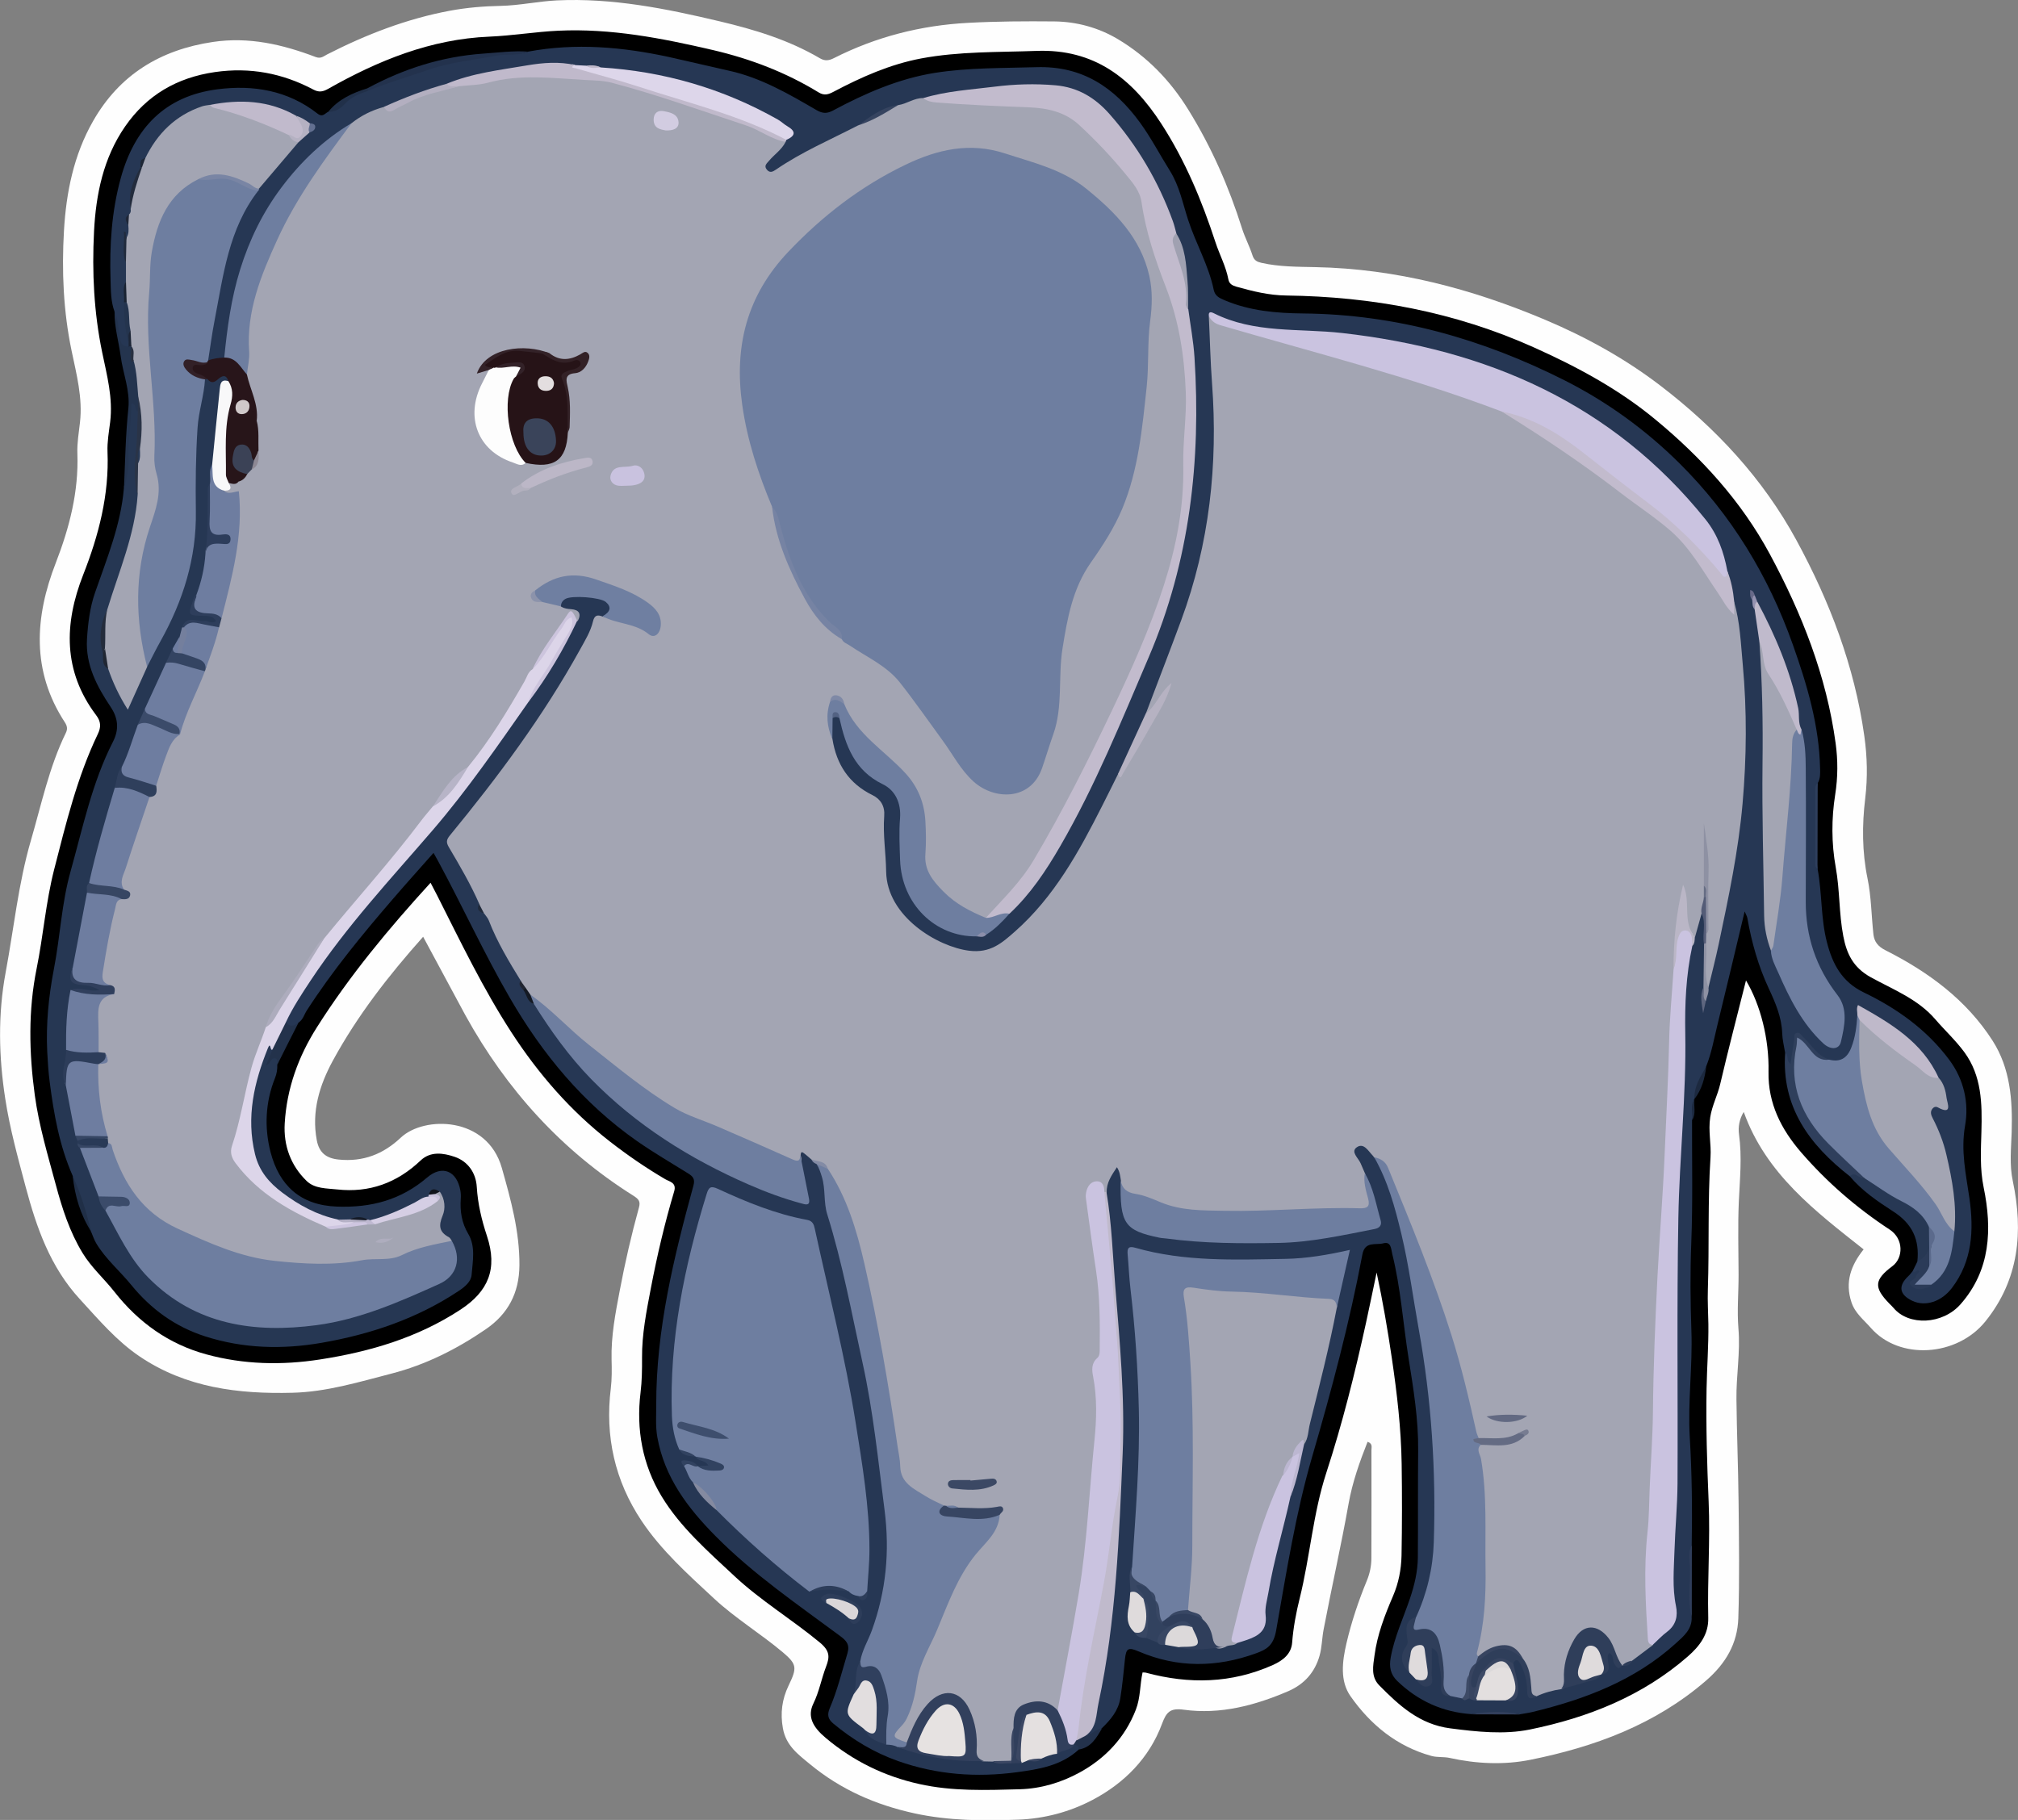 <?xml version="1.0" encoding="utf-8"?>
<!-- Generator: Adobe Illustrator 23.0.2, SVG Export Plug-In . SVG Version: 6.00 Build 0)  -->
<svg version="1.1" id="Camada_1" xmlns="http://www.w3.org/2000/svg" xmlns:xlink="http://www.w3.org/1999/xlink" x="0px" y="0px"
	 viewBox="0 0 312.71 282.06" style="enable-background:new 0 0 312.71 282.06;" xml:space="preserve">
<rect x="0" y="0" width="312.71" height="282.06" fill="#808080" stroke="none"/>
<style type="text/css">
	.st0{fill:#FEFEFE;}
	.st1{fill:#263754;}
	.st2{fill:#263753;}
	.st3{fill:#2F3F5C;}
	.st4{fill:#273854;}
	.st5{fill:#24344E;}
	.st6{fill:#23324D;}
	.st7{fill:#23324B;}
	.st8{fill:#2B3B58;}
	.st9{fill:#23324C;}
	.st10{fill:#202F47;}
	.st11{fill:#2F3F5D;}
	.st12{fill:#213049;}
	.st13{fill:#2F3D5A;}
	.st14{fill:#1C293F;}
	.st15{fill:#323F5C;}
	.st16{fill:#A3A5B3;}
	.st17{fill:#6E7EA0;}
	.st18{fill:#CAC3E0;}
	.st19{fill:#C2BBCD;}
	.st20{fill:#C0BACC;}
	.st21{fill:#DDD6EA;}
	.st22{fill:#C0B9CB;}
	.st23{fill:#28151A;}
	.st24{fill:#2F3E5A;}
	.st25{fill:#BFB9CA;}
	.st26{fill:#C1BACC;}
	.st27{fill:#E3DFDF;}
	.st28{fill:#2F3E5B;}
	.st29{fill:#B6B2C2;}
	.st30{fill:#DFDBDC;}
	.st31{fill:#BAB6C6;}
	.st32{fill:#DCD9DA;}
	.st33{fill:#32425F;}
	.st34{fill:#B3AFC0;}
	.st35{fill:#A0A1B1;}
	.st36{fill:#374460;}
	.st37{fill:#7985A4;}
	.st38{fill:#BCB7D1;}
	.st39{fill:#384764;}
	.st40{fill:#B5B1C2;}
	.st41{fill:#8E91A3;}
	.st42{fill:#364460;}
	.st43{fill:#232C3D;}
	.st44{fill:#545C77;}
	.st45{fill:#3D4A66;}
	.st46{fill:#212B3D;}
	.st47{fill:#5E667F;}
	.st48{fill:#1A2332;}
	.st49{fill:#626F90;}
	.st50{fill:#9592B0;}
	.st51{fill:#1C2536;}
	.st52{fill:#536283;}
	.st53{fill:#8C8FAB;}
	.st54{fill:#676988;}
	.st55{fill:#1F2738;}
	.st56{fill:#1E2736;}
	.st57{fill:#DCD5E9;}
	.st58{fill:#6F7FA1;}
	.st59{fill:#32405D;}
	.st60{fill:#E4E0E0;}
	.st61{fill:#30405E;}
	.st62{fill:#313F5C;}
	.st63{fill:#E2DEDF;}
	.st64{fill:#CCC4DD;}
	.st65{fill:#DAD6D8;}
	.st66{fill:#2D3D5A;}
	.st67{fill:#314260;}
	.st68{fill:#848AA0;}
	.st69{fill:#838BA5;}
	.st70{fill:#141923;}
	.st71{fill:#3B4763;}
	.st72{fill:#202A3B;}
	.st73{fill:#202531;}
	.st74{fill:#6E7DA0;}
	.st75{fill:#F8F8F9;}
	.st76{fill:#D5CEE4;}
	.st77{fill:#344462;}
	.st78{fill:#3B4B6A;}
	.st79{fill:#374663;}
	.st80{fill:#2D3D5B;}
	.st81{fill:#303F5D;}
	.st82{fill:#2E3E5C;}
	.st83{fill:#2A3447;}
	.st84{fill:#293A57;}
	.st85{fill:#322027;}
	.st86{fill:#242C3C;}
	.st87{fill:#747F9D;}
	.st88{fill:#364664;}
	.st89{fill:#212733;}
	.st90{fill:#B5B1C6;}
	.st91{fill:#151B27;}
	.st92{fill:#10131A;}
	.st93{fill:#C9C2DB;}
	.st94{fill:#BFB9D1;}
	.st95{fill:#5B6A8C;}
	.st96{fill:#293142;}
	.st97{fill:#261317;}
	.st98{fill:#FDFDFD;}
	.st99{fill:#271519;}
	.st100{fill:#BCB7C7;}
	.st101{fill:#7683A3;}
	.st102{fill:#374562;}
	.st103{fill:#C9C2DF;}
	.st104{fill:#332126;}
	.st105{fill:#3B4256;}
	.st106{fill:#3B4864;}
	.st107{fill:#ADACBD;}
	.st108{fill:#D2CCE1;}
	.st109{fill:#646B83;}
	.st110{fill:#332228;}
	.st111{fill:#626982;}
	.st112{fill:#B7B4C7;}
	.st113{fill:#CEC6E0;}
	.st114{fill:#B2B0BE;}
	.st115{fill:#AEADBE;}
	.st116{fill:#8D8894;}
	.st117{fill:#8C93AB;}
	.st118{fill:#7F89A6;}
	.st119{fill:#777C91;}
	.st120{fill:#666D84;}
	.st121{fill:#D0C9CA;}
	.st122{fill:#3E4E6D;}
	.st123{fill:#E6E2E1;}
	.st124{fill:#3A445A;}
	.st125{fill:#E3DEDF;}
</style>
<g>
	<path class="st0" d="M65.57,145.18c-5.35,6-10.2,12.23-13.99,19.2c-2.07,3.81-3.33,7.89-2.49,12.34c0.36,1.94,1.49,2.8,3.4,2.99
		c3.77,0.38,6.88-0.82,9.62-3.4c3.6-3.4,13.37-3.34,15.65,4.69c1.38,4.86,2.77,9.87,2.73,15.1c-0.03,4.29-1.77,7.54-5.19,9.89
		c-4.5,3.09-9.34,5.53-14.67,6.9c-5.04,1.3-10.03,2.83-15.29,2.96c-8.39,0.22-16.51-0.78-23.68-5.61c-3.6-2.43-6.38-5.73-9.3-8.91
		c-4.58-4.99-6.69-11.04-8.39-17.41c-1.2-4.51-2.44-8.98-3.15-13.6c-1.02-6.56-1.16-13.1,0.06-19.64c1.27-6.81,1.96-13.73,3.9-20.4
		c1.64-5.62,2.83-11.38,5.42-16.69c0.29-0.59,0.23-1.06-0.15-1.64c-5.21-7.97-4.67-16.32-1.4-24.73c2.12-5.47,3.55-11.03,3.34-16.92
		c-0.06-1.63,0.22-3.22,0.4-4.82c0.44-3.83-0.54-7.48-1.3-11.13c-1.28-6.15-1.54-12.36-1.18-18.57c0.34-5.93,1.51-11.76,4.51-17.01
		C18.52,11.57,24.86,7.71,33,6.5c5.58-0.83,10.8,0.39,15.93,2.34c0.81,0.31,1.25-0.15,1.79-0.42c6.04-3.08,12.31-5.51,19.01-6.76
		c2.6-0.48,5.23-0.7,7.85-0.75c2.94-0.06,5.81-0.71,8.73-0.85c8.59-0.4,16.89,1.27,25.19,3.24c5.45,1.29,10.72,2.89,15.57,5.74
		c0.77,0.45,1.4,0.35,2.15-0.03c6.54-3.31,13.46-5.08,20.81-5.47c4.44-0.24,8.87-0.26,13.3-0.22c3.53,0.03,6.92,0.97,9.92,2.76
		c4.52,2.71,8.09,6.38,10.91,10.95c3.59,5.8,6.27,11.92,8.31,18.39c0.45,1.42,1.17,2.75,1.62,4.17c0.25,0.78,0.71,0.99,1.4,1.15
		c2.76,0.62,5.6,0.6,8.38,0.66c12.46,0.25,24.21,3.36,35.59,8.17c6.36,2.69,12.35,6,17.84,10.2c8.62,6.6,15.89,14.41,21.08,23.96
		c5.16,9.5,8.99,19.51,10.51,30.3c0.46,3.26,0.54,6.42,0.14,9.76c-0.49,4.04-0.49,8.22,0.36,12.34c0.59,2.85,0.6,5.81,0.92,8.71
		c0.13,1.11,0.72,1.85,1.82,2.41c6.66,3.36,12.58,7.69,16.65,14.05c2.73,4.27,3.1,9.15,2.95,14.16c-0.08,2.51-0.37,5.03,0.18,7.61
		c1.64,7.8,0.98,15.23-4.26,21.73c-4.39,5.44-13.32,6.06-17.75,0.99c-1.09-1.25-2.44-2.26-3-3.97c-1.03-3.13-0.08-5.73,1.89-8.19
		c-7.5-5.92-15.15-11.71-18.58-21.3c-0.66,1.08-0.9,2.3-0.73,3.49c0.48,3.47,0.13,6.91-0.03,10.37c-0.17,3.77-0.05,7.56-0.04,11.34
		c0.01,2.8-0.26,5.59-0.02,8.41c0.31,3.65-0.36,7.29-0.31,10.94c0.06,5.27,0.27,10.54,0.33,15.82c0.06,6.03,0.16,12.07-0.04,18.09
		c-0.13,3.92-1.94,7.03-5.03,9.7c-7.88,6.8-17.24,10.24-27.17,12.24c-4.06,0.82-8.36,0.64-12.5-0.28c-0.96-0.21-1.91-0.06-2.84-0.31
		c-5.38-1.48-9.47-4.86-12.56-9.27c-1.65-2.35-1.28-5.37-0.62-8.2c0.78-3.33,1.86-6.55,3.16-9.71c0.46-1.11,0.7-2.28,0.7-3.48
		c0.02-5.58,0.02-11.16,0.01-16.74c0-0.45,0.22-1.01-0.6-1.29c-1.22,3.08-2.35,6.27-2.94,9.58c-1.16,6.53-2.63,12.99-3.87,19.5
		c-0.26,1.34-0.25,2.73-0.63,4.07c-0.73,2.6-2.4,4.43-4.81,5.48c-5.17,2.23-10.58,3.67-16.24,2.89c-2.15-0.3-2.7,0.42-3.36,2.18
		c-1.98,5.34-5.89,9.23-10.77,11.8c-3.49,1.84-7.42,2.91-11.52,3.06c-5.4,0.19-10.73,0.19-16.08-0.98
		c-6.03-1.32-11.44-3.69-16.2-7.63c-1.87-1.54-3.7-2.88-4.18-5.54c-0.43-2.37-0.13-4.52,0.87-6.61c1.32-2.75,1.36-3.29-0.91-5.2
		c-3.44-2.89-7.31-5.23-10.61-8.29c-4.04-3.75-8.19-7.46-11.26-12.07c-4.12-6.18-5.68-13.08-4.76-20.51c0.18-1.48,0.16-3,0.12-4.49
		c-0.09-3.62,0.59-7.13,1.26-10.65c0.82-4.35,1.81-8.66,2.99-12.93c0.26-0.95-0.09-1.3-0.87-1.8
		c-11.15-7.01-19.68-16.47-26.03-27.96C69.95,153.35,67.83,149.36,65.57,145.18z"/>
	<path d="M270.56,151.95c-1.38,5.5-2.76,10.77-4,16.07c-0.41,1.74-1.25,3.3-1.54,5.11c-0.34,2.13,0.18,4.17,0.04,6.24
		c-0.45,6.82-0.18,13.65-0.41,20.48c-0.06,1.79,0.05,3.56,0.08,5.34c0.04,3.35-0.22,6.7-0.28,10.04c-0.1,5.81,0.07,11.63,0.32,17.44
		c0.26,6.04-0.2,12.06-0.06,18.1c0.06,2.5-1.32,4.34-3.18,5.96c-7.06,6.15-15.49,9.48-24.46,11.31c-3.98,0.81-8.2,0.36-12.34-0.18
		c-4.74-0.61-7.9-3.52-11-6.66c-1.33-1.35-0.95-3.05-0.74-4.61c0.42-3.23,1.59-6.26,2.87-9.23c0.87-2.02,1.27-4.12,1.32-6.26
		c0.09-4.74,0.09-9.48,0.02-14.22c-0.08-5.49-0.72-10.95-1.52-16.38c-0.65-4.42-1.4-8.82-2.36-13.28c-0.55,2.61-1.08,5.22-1.65,7.82
		c-1.72,7.83-3.66,15.6-6.15,23.23c-2.06,6.32-2.52,13-4.12,19.44c-0.56,2.25-0.99,4.53-1.17,6.87c-0.14,1.74-1.39,2.75-3,3.47
		c-6.41,2.86-12.96,2.99-19.64,1.19c-0.17-0.05-0.36-0.03-0.54-0.04c-0.42,1.91-0.31,3.89-1.04,5.77c-1.7,4.39-4.81,7.61-8.76,9.76
		c-2.77,1.51-5.91,2.48-9.24,2.57c-5.22,0.14-10.4,0.34-15.56-0.81c-5.43-1.21-10.23-3.56-14.49-7.14c-2.03-1.7-2.89-3.34-1.92-5.33
		c0.91-1.86,1.25-3.86,1.98-5.76c0.56-1.46,0.6-2.4-1-3.72c-4.33-3.58-9.18-6.5-13.28-10.34c-4.06-3.8-8.32-7.51-11.22-12.3
		c-2.96-4.89-3.96-10.38-3.26-16.08c0.22-1.8,0.24-3.59,0.23-5.38c-0.03-3.67,0.69-7.23,1.37-10.81c0.97-5.06,2.14-10.06,3.61-14.99
		c0.41-1.37-0.75-1.51-1.39-1.89c-2.98-1.75-5.81-3.69-8.55-5.82c-6.1-4.74-11.08-10.47-15.27-16.92
		c-4.4-6.77-7.89-14.05-11.52-21.24c-0.32-0.63-0.65-1.26-1.02-1.96c-6.48,7.1-12.52,14.36-17.6,22.38c-2.9,4.57-4.68,9.51-5,14.91
		c-0.2,3.42,0.91,6.51,3.39,8.92c1.26,1.23,3.12,1.14,4.74,1.32c4.99,0.55,9.28-1.02,12.93-4.49c1.54-1.46,3.51-1.16,5.26-0.57
		c2.11,0.72,3.31,2.53,3.44,4.65c0.16,2.65,0.75,5.12,1.58,7.63c1.69,5.1,0.2,8.58-4.09,11.4c-6.65,4.36-14.04,6.53-21.78,7.73
		c-5.92,0.92-11.83,0.79-17.62-0.79c-5.82-1.59-10.51-4.95-14.24-9.7c-1.61-2.05-3.59-3.78-4.96-6.05
		c-1.98-3.27-3.13-6.84-4.11-10.49c-1.24-4.61-2.62-9.17-3.27-13.94c-0.89-6.58-1.03-13.11,0.29-19.63
		c1.03-5.09,1.42-10.28,2.71-15.33c1.83-7.13,3.56-14.3,6.76-20.98c0.53-1.1,0.51-1.94-0.26-2.95c-5.13-6.82-4.98-14.16-2-21.75
		c2.41-6.12,4.04-12.4,3.77-19.04c-0.06-1.58,0.22-3.1,0.41-4.63c0.46-3.71-0.5-7.24-1.23-10.77c-1.29-6.21-1.59-12.46-1.27-18.74
		c0.29-5.77,1.44-11.41,4.81-16.29c3.36-4.87,8.05-7.59,13.93-8.44c5.41-0.78,10.46,0.17,15.24,2.71c0.86,0.46,1.48,0.35,2.28-0.1
		c7.78-4.4,15.9-7.72,25-8.1c3.57-0.15,7.12-0.75,10.7-0.92c8.15-0.38,16.04,1.16,23.95,3c5.86,1.37,11.3,3.46,16.39,6.57
		c0.88,0.54,1.55,0.29,2.32-0.12c4.3-2.27,8.73-4.24,13.55-5.15c5.91-1.11,11.91-0.95,17.89-1.17c8.92-0.33,14.75,4.22,19.33,11.29
		c3.71,5.73,6.28,11.92,8.39,18.37c0.63,1.93,1.62,3.73,2,5.75c0.13,0.7,0.61,0.95,1.23,1.13c2.53,0.71,5.06,1.34,7.73,1.37
		c13.29,0.17,26.11,2.54,38.33,8.02c6.74,3.02,13.19,6.49,18.87,11.19c7.13,5.89,13.33,12.68,17.75,20.88
		c4.96,9.21,8.77,18.86,10.19,29.3c0.36,2.63,0.36,5.24-0.07,7.98c-0.58,3.67-0.59,7.53,0.09,11.27c0.64,3.53,0.49,7.15,1.17,10.66
		c0.51,2.64,1.47,4.82,4.26,6.36c3.45,1.9,7.29,3.37,9.98,6.5c1.48,1.72,3.17,3.28,4.51,5.1c2.71,3.68,2.77,7.98,2.65,12.35
		c-0.08,2.86-0.25,5.72,0.35,8.63c1.33,6.46,1.07,12.81-3.58,18.09c-2.8,3.18-8.05,3.39-10.4,0.56c-0.19-0.23-0.42-0.43-0.63-0.65
		c-2.48-2.54-2.33-3.71,0.48-5.82c1.69-1.27,1.76-4.22-0.44-5.66c-5.14-3.37-9.72-7.35-13.72-11.97c-3.07-3.55-5.14-7.57-5.05-12.49
		C274.16,161.02,272.79,155.69,270.56,151.95z"/>
	<path class="st1" d="M17.75,48.3c-0.59-1.59-0.57-3.29-0.62-4.92c-0.17-5.32,0.16-10.61,1.59-15.8
		c2.13-7.72,6.84-12.69,14.96-13.74c5.57-0.72,10.93,0.17,15.51,3.76c0.83,0.65,1.16-0.05,1.69-0.28c2.08-1.11,3.73-3,6.18-3.45
		c4.26-2.2,8.79-3.67,13.44-4.66c3.07-0.65,6.24-0.94,9.4-1.06c0.65-0.02,1.31,0.17,1.94-0.15c7.36-1.37,14.64-0.73,21.89,0.85
		c3.09,0.68,6.16,1.43,9.25,2.11c4.94,1.09,9.25,3.6,13.54,6.1c1,0.58,1.67,0.55,2.6,0.05c4.98-2.67,10.17-4.93,15.77-5.82
		c5.2-0.82,10.49-0.72,15.76-0.88c7.09-0.21,12.04,3.15,16,8.58c1.73,2.38,3.08,4.99,4.64,7.48c1.46,2.33,1.98,5,2.8,7.54
		c1.19,3.7,3.2,7.08,3.99,10.91c0.2,0.96,0.89,1.28,1.71,1.62c3.89,1.65,8.03,2,12.14,2.04c14.36,0.13,27.76,3.93,40.49,10.35
		c6.62,3.34,12.6,7.68,17.85,12.89c8.02,7.97,13.77,17.42,17.55,28.09c2.21,6.23,4.08,12.5,4.22,19.17
		c0.02,0.78,0.06,1.57-0.36,2.28c-0.43,2.36-0.16,4.73-0.17,7.1c-0.01,2.07-0.22,4.15,0.15,6.22c0.7,3.76,0.48,7.63,1.44,11.35
		c0.86,3.35,2.3,6.13,5.7,7.77c5.15,2.48,9.77,5.77,13.25,10.44c2.28,3.06,3.08,6.69,2.46,10.2c-0.69,3.94,0.14,7.55,0.68,11.31
		c0.69,4.88,0.46,9.68-2.72,13.86c-1.6,2.11-4.11,2.95-6.14,1.99c-2.02-0.96-2.23-2.32-0.61-3.83c0.26-0.24,0.47-0.54,0.7-0.81
		c0.38-0.04,0.69-0.65,1.09-0.26c0.35,0.34,0.08,0.76-0.11,1.13c-0.19,0.36-0.56,0.61-0.63,1.08c0.87,0.71,1.63,0.31,2.36-0.25
		c2.65-2.01,2.94-5,3.28-7.96c0.19-5.84-0.72-11.46-3.11-16.83c-0.74-1.67-0.48-2.16,1.26-2.65c0.69-0.19,0.66-0.58,0.58-1.07
		c-0.15-0.96-0.52-1.84-0.95-2.7c-1.83-3.34-4.1-6.29-7.44-8.27c-1.43-0.85-2.95-1.56-4.19-2.68c-0.59,0.32-0.22,0.78-0.32,1.14
		c-0.03,1.73-0.31,3.42-1.02,4.99c-0.8,1.78-2.01,2.37-3.78,2.01c-2.08-0.57-3.13-2.47-4.67-3.88c-0.48,1.01-0.55,1.9-0.64,2.79
		c-0.06,0.58,0.01,1.42-0.74,1.45c-0.98,0.05-0.47-0.87-0.6-1.37c-0.04-0.17-0.05-0.35-0.17-0.49c-0.16-1-0.42-2-0.45-3
		c-0.09-2.51-1.04-4.71-2.08-6.94c-1.62-3.47-2.66-7.15-3.32-10.93c-0.05-0.28-0.22-0.53-0.42-1.01c-1.43,6-2.79,11.76-4.2,17.51
		c-0.54,2.19-0.92,4.42-1.77,6.53c-0.59,1.68-1.29,3.33-1.83,5.03l0,0c-0.5,1.05,0.1,2.21-0.35,3.26
		c-0.02,6.35,0.13,12.71-0.12,19.06c-0.18,4.55-0.14,9.07,0.02,13.61c0.2,5.5-0.58,11-0.25,16.51c0.33,5.56,0.4,11.13,0.3,16.69
		c-0.25,3.7-0.23,7.41-0.01,11.11c0.1,1.93-1.23,3-2.47,4.13c-6.35,5.75-14.06,8.66-22.22,10.63c-0.63,0.15-1.28,0.23-1.92,0.35
		c-2.5-0.27-5.01-0.24-7.51-0.02c-4.46-0.31-8.28-2.04-11.5-5.14c-1.07-1.03-1.27-2.21-1.02-3.61c0.57-3.21,1.97-6.15,3-9.21
		c0.69-2.06,1.19-4.15,1.21-6.31c0.05-5.52-0.01-11.04,0.05-16.56c0.05-4.87-0.74-9.64-1.5-14.42c-0.85-5.36-1.2-10.8-2.52-16.09
		c-0.18-0.74-0.16-1.97-1.39-1.63c-1.15,0.31-2.83-0.38-3.23,1.71c-1.99,10.58-4.76,20.97-7.77,31.3c-2.58,8.85-4,17.95-5.6,27
		c-0.42,2.37-1.51,2.95-3.14,3.54c-6.08,2.2-12.15,2.28-18.16-0.3c-1.63-0.7-1.95-0.49-2.13,1.23c-0.21,2.02-0.4,4.04-0.72,6.04
		c-0.3,1.91-1.51,3.33-2.86,4.63c-0.5,0.32-0.9,0.78-1.42,1.05c-0.43,0.22-1.02,0.57-1.16-0.35c2.06-3.59,1.97-7.71,2.69-11.6
		c1.19-6.47,1.6-13.05,1.98-19.63c0.4-6.98,0.89-13.97,0.62-20.95c-0.17-4.58-0.46-9.17-0.91-13.74c-0.33-3.44-0.61-6.89-0.82-10.35
		c-0.15-2.45-0.38-4.88-0.71-7.3c-0.11-1.24,0.34-2.34,0.96-3.37c0.25-0.41,0.52-0.89,1.05-0.86c0.67,0.03,0.74,0.67,0.92,1.15
		c0.13,0.33,0.17,0.69,0.19,1.05c0.02,1.86,0.48,3.68,0.65,5.52c0.11,1.12,0.7,1.68,1.74,1.99c2.02,0.58,4.08,1.03,6.17,1.2
		c9.66,0.81,19.28,0.8,28.79-1.43c1.77-0.41,2.01-0.74,1.56-2.47c-0.5-1.91-1-3.83-1.85-5.62c-0.4-0.99-0.97-1.9-1.42-2.86
		c-0.28-0.6-0.5-1.27,0.14-1.79c0.65-0.53,1.34-0.35,1.97,0.09c0.64,0.45,1.14,1.03,1.52,1.72c2.22,3.77,3.37,7.95,4.27,12.15
		c1.79,8.31,3.36,16.67,4.16,25.15c0.79,8.4,1.53,16.82,0.51,25.25c-0.36,3.01-0.95,6.03-2.49,8.75c-1.18,0.68-1.61,1.71-1.35,3.03
		c0.13,0.68,0.02,1.31-0.31,1.91c-0.66,1.2-0.46,2.29,0.42,3.29c0.42,0.44,0.85,0.86,1.26,1.31c0.98,0.85,1.55,0.81,1.51-0.67
		c-0.02-1.01,0.01-2.02-0.06-3.02c-0.04-0.51-0.21-1.17,0.56-1.27c0.61-0.09,1.01,0.39,1.18,0.91c0.48,1.47,0.7,2.99,0.73,4.54
		c0.01,0.7-0.11,1.49,0.87,1.7c0.59,0.1,1.17,0.24,1.72,0.48c0.46,0.22,0.96,0.14,1.45,0.15c0.44,0.06,0.87,0.14,1.32,0.12
		c1.34-0.02,2.68-0.01,4.02-0.02c1.17,0.16,1.55-0.4,1.56-1.52c0.01-1.26-0.62-2.4-0.55-3.65c0.48-1.22,1.14-1.04,1.76-0.15
		c0.76,1.09,0.96,2.38,1.15,3.66c0.08,0.52-0.13,1.33,0.91,1.01c1.25-0.49,2.49-1,3.84-1.13c1.93-0.7,4.03-0.82,5.87-1.78
		c0.14-0.09,0.29-0.17,0.43-0.25c0.74-0.37,0.63-1.06,0.64-1.7c0-0.57-0.25-1.32,0.52-1.5c0.77-0.18,0.91,0.58,1.12,1.11
		c0.13,0.34,0.26,0.66,0.66,0.75c0.15-0.01,0.29-0.03,0.43-0.05c0.56-0.08,0.91-0.46,1.25-0.86c1.06-1.09,2.48-1.72,3.51-2.84
		c2.35-1.83,3.09-4.05,2.61-7.09c-0.66-4.21,0.1-8.5,0.33-12.74c0.21-3.78,0.27-7.55,0.24-11.32c-0.04-4.97-0.32-9.98-0.12-14.91
		c0.44-10.89-0.51-21.8,1.03-32.68c0.78-5.49,0-11.14,0.24-16.71c0.17-3.93-0.02-7.92,1.09-11.78c0.22-0.58,0.41-1.17,0.53-1.79
		c0.27-0.79,0.36-1.63,0.65-2.41c0.19-0.53,0.26-1.2,1.07-1.21c1.08,1.46,0.34,3.15,0.57,4.71c-0.06,2.12,0.11,4.24-0.1,6.35
		c-0.35,1.25-0.36,2.55-0.56,3.6c0.05-0.23,0.18-0.67,0.17-1.13c0.08-0.77,0.28-1.51,0.4-2.27c1.88-8.91,3.94-17.79,4.9-26.85
		c0.71-6.66,0.91-13.36,0.38-20.08c-0.33-4.12-0.7-8.23-1.32-12.31c-0.26-1.63-0.65-3.24-1.08-4.83c-0.79-5.21-3.97-9.06-7.42-12.67
		c-8.41-8.79-18.51-14.94-29.96-18.98c-6.87-2.43-13.85-4.36-21.14-4.9c-2.51-0.19-5-0.5-7.53-0.51c-4.1,0-8.14-0.45-11.97-2.04
		c-0.45-0.19-0.97-0.65-1.41,0.05c0.16,3.41,0.3,6.82,0.54,10.22c0.29,4.19,0.22,8.38,0.07,12.57c-0.24,6.62-1.6,13.07-3.51,19.39
		c-1.91,6.31-4.28,12.46-6.93,18.49c-1.45,3.26-2.87,6.54-4.46,9.74c-2.39,5.37-5.13,10.56-8.3,15.52
		c-2.34,3.67-5.28,6.79-8.36,9.84c-3.39,3.36-7.18,2.87-10.91,1.26c-5.71-2.46-9.29-6.56-9.26-13.25c0.01-2.37-0.33-4.77-0.29-7.17
		c0.03-1.4-0.78-2.24-1.88-2.83c-3.66-1.93-5.45-5.08-6.03-9.06c0-0.99-0.16-1.99,0.19-2.96c0.42-0.66,0.92-0.74,1.51-0.23
		c0.84,1.21,0.98,2.69,1.45,4.04c0.71,2.07,1.87,3.75,3.8,4.83c3.16,1.77,4.83,4.25,4.48,8.06c-0.21,2.25-0.18,4.54,0.17,6.81
		c0.87,5.56,5.3,9.54,10.93,9.73c0.51-0.01,1.03,0.06,1.5-0.22c1.55-0.81,2.59-2.19,3.79-3.4c3.35-3.49,6.07-7.44,8.37-11.66
		c6.26-11.5,11.46-23.48,15.69-35.88c2.05-6.03,3.6-12.21,4.13-18.57c0.41-4.84,0-9.71,0.15-14.56c0.13-4.22-0.59-8.36-1.04-12.52
		c-0.09-3.16,0.02-6.34-0.94-9.41c-0.21-0.68-0.41-1.37-0.77-2c-1.62-4.91-3.79-9.55-6.77-13.8c-1.24-1.77-2.59-3.45-4.01-5.06
		c-2.65-2.98-6.13-4.05-9.99-4.07c-6.07-0.02-12.03,0.93-17.97,2.05c-1.37,0.17-2.56,0.96-3.93,1.15c-2.41,0.31-4.19,1.88-6.15,3.08
		c-4.17,2.33-8.63,4.13-12.59,6.84c-0.63,0.43-1.37,0.59-1.94-0.1c-0.57-0.69-0.24-1.35,0.25-1.93c0.8-0.96,1.83-1.72,2.54-2.77
		c0.09-0.16,0.19-0.3,0.3-0.44c0.79-0.89,0.16-1.4-0.53-1.85c-2.42-1.56-4.99-2.85-7.67-3.89c-1.89-0.73-3.86-1.3-5.73-2.08
		c-4.73-1.96-9.84-1.85-14.76-2.74c-0.72-0.25-1.48-0.19-2.22-0.19c-0.59-0.01-1.19-0.01-1.77-0.14c-1.83-0.36-3.7-0.34-5.51-0.11
		c-4.72,0.62-9.4,1.51-13.97,2.91c-3.32,1.06-6.58,2.29-9.81,3.59c-1.83,0.66-3.57,1.51-5.18,2.6c-8.1,5.5-13.88,12.71-16.79,22.19
		c-1.12,3.64-1.75,7.33-2.27,11.07c-0.14,1-0.14,2.04-0.78,2.91c-0.81,0.37-1.63,0.64-2.53,0.29c-0.35-2.65,0.44-5.19,0.82-7.76
		c0.53-3.6,1.55-7.11,2.44-10.64c0.75-2.97,2.3-5.48,4.06-7.9c0.09-0.16,0.19-0.31,0.29-0.45c2.07-2.41,4.06-4.9,6.15-7.31
		c0.6-0.55,1.14-1.16,1.82-1.61c0.48-0.32,0.63-0.63,0-0.95c-0.75-0.41-1.54-0.75-2.32-1.1c-3.96-2.27-8.26-1.96-12.55-1.63
		c-4.13,0.8-7.1,3.19-9.19,6.78c-0.27,0.46-0.45,0.98-0.97,1.25c-0.12,0.17-0.39-0.28-0.43,0.08c-0.06,0.51-0.19,0.99-0.36,1.47
		c-0.77,1.98-1.53,3.97-1.42,6.15c0.03,0.33,0.01,0.65-0.28,0.88c-0.61,0.7-0.02,1.38,0.03,2.08c0.06,0.59,0.12,1.17-0.45,1.57
		c-0.05,0-0.12,0.02-0.17,0c-0.05-0.01-0.08-0.07-0.12-0.1c0.28,1.39-0.03,2.83,0.41,4.2c0.16,0.88,0.15,1.76-0.01,2.64
		c-0.36,1.08-0.19,2.19-0.23,3.29c-0.11,2.15,0.51,4.25,0.42,6.39c-0.01,0.21-0.1,0.4-0.25,0.55c-1.6,0.4-1.37-1-1.52-1.74
		C18.12,50.83,17.95,49.55,17.75,48.3z"/>
	<path class="st1" d="M167.17,271.14c-2.71,2.51-6.18,3.06-9.6,3.52c-6.24,0.84-12.41,0.39-18.4-1.73
		c-3.72-1.31-7.03-3.31-10.05-5.82c-0.8-0.67-0.98-1.33-0.55-2.35c1.18-2.75,1.89-5.67,2.75-8.53c0.41-1.36-0.18-1.97-1.12-2.67
		c-6.62-4.92-13.45-9.57-19.29-15.47c-4.33-4.37-7.93-9.1-9.05-15.36c-0.3-1.69-0.16-3.34-0.17-5.01
		c-0.02-11.66,2.72-22.85,5.77-33.99c0.28-1.02-0.11-1.43-0.82-1.87c-2.64-1.64-5.33-3.21-7.89-4.99
		c-8.37-5.85-14.68-13.49-19.76-22.25c-4-6.9-7.31-14.16-11.1-21.17c-0.19-0.36-0.4-0.71-0.71-1.27c-2.15,2.44-4.23,4.74-6.25,7.09
		c-4.77,5.53-9.41,11.17-13.38,17.32c-0.42,0.64-0.59,1.46-1.31,1.9c-0.65,0.8-1.3,1.5-2.03,0.07c-0.23-0.86,0.29-1.48,0.67-2.15
		c3.47-6.13,7.84-11.59,12.34-16.98c5.79-6.94,12.11-13.44,17.27-20.89c2.32-3.35,4.78-6.59,7.1-9.94c2.85-3.95,5.35-8.11,7.47-12.5
		c0.34-0.87-0.12-1.14-0.89-1.27c-0.7-0.12-1.41-0.27-1.51-1.18c0.03-0.31,0.15-0.59,0.37-0.81c1.28-1.26,6.1-1.06,7.25,0.34
		c0.78,0.95,0.75,1.86-0.41,2.54c-0.76,0.13-1.4,0.22-1.81,1.14c-3.03,6.96-7.15,13.28-11.78,19.27c-2.16,2.8-3.91,5.88-6.14,8.64
		c-1.17,1.44-2.34,2.89-3.58,4.26c-0.98,1.08-0.81,1.91-0.15,3.02c1.5,2.52,3.09,4.99,4.07,7.79c-0.04,0.68,0.24,1.19,0.85,1.52
		c1.59,2.56,2.61,5.42,4.22,7.97c0.47,0.75,0.99,1.47,1.35,2.29c0.07,0.6,0.11,1.22,0.55,1.71c0.48,0.71,0.79,1.55,1.56,2.04
		c1.86,2.34,3.36,4.94,5.21,7.29c6.45,8.16,14.67,13.98,23.88,18.57c3.65,1.82,7.4,3.38,11.3,4.58c1.5,0.46,1.56,0.41,1.28-1.12
		c-0.35-1.88-0.68-3.77-0.94-5.67c0.02-0.87,0.45-0.98,1.11-0.56c0.44,0.28,0.79,0.67,1.17,1.02c0.34,0.34,0.69,0.66,1,1.02
		c0.81,0.98,1.06,2.19,1.13,3.37c0.24,4.18,1.84,8.05,2.7,12.08c1.84,8.56,3.98,17.06,5.26,25.74c0.88,5.93,1.51,11.9,1.98,17.87
		c0.31,3.92-0.73,7.74-1.88,11.48c-0.65,2.12-1.5,4.18-2.45,6.19c-0.81,1.63-0.41,3.52-1.06,5.19c-1.58,2.48-0.5,4.17,1.65,5.55
		c0.77,1.17,1.93,1.7,3.24,1.99c0.65,0.05,1.26,0.23,1.86,0.49c4.18,1.38,8.46,2.1,12.86,1.99c0.5-0.01,0.99,0.04,1.48,0.14
		c0.92,0.32,1.87,0.22,2.82,0.24c0.45,0,0.91,0.01,1.36-0.01c0.44,0,0.86-0.16,1.29-0.23c0.66-0.13,1.37-0.01,2-0.36
		c0.78-0.38,1.6-0.65,2.43-0.87c0.97-0.41,1.93-0.82,2.95-1.11C167.19,270.3,167.52,270.52,167.17,271.14z"/>
	<path class="st2" d="M11.26,182.22c-2.05-4.64-2.92-9.57-3.56-14.55c-0.2-1.54-0.3-3.09-0.38-4.64c-0.21-4.32,0.21-8.57,1.03-12.84
		c0.98-5.03,1.19-10.2,2.59-15.16c1.9-6.79,3.32-13.73,6.57-20.08c0.93-1.82,0.86-3.57-0.37-5.4c-2.11-3.15-3.9-6.51-3.66-10.49
		c0.15-2.44,0.44-4.88,1.25-7.22c1.84-5.3,4-10.52,4.47-16.19c0.54-3.34,0.48-6.72,0.7-10.09c0.05-0.71,0.15-1.42,0.21-2.12
		c0.04-0.43-0.23-1.07,0.44-1.18c0.72-0.12,0.79,0.56,1,1.03c0.07,0.16,0.12,0.34,0.17,0.51c0.52,3.29-0.49,6.55-0.23,9.83
		c0.07,0.95-0.08,1.92,0.16,2.86c0.12,1.92-0.22,3.81-0.71,5.64c-1.13,4.19-2.35,8.36-3.93,12.41c-0.94,2.07-1.1,4.23-0.79,6.45
		c0.28,0.89,0.05,1.92,0.72,2.72c1.09,1.54,1.44,3.49,2.74,5.09c1.3-1.86,1.85-4.02,2.93-5.9c0.55-1.47,1.31-2.82,2.06-4.19
		c3.28-5.98,5.23-12.31,5.18-19.2c-0.04-5.02-0.14-10.05,0.36-15.07c0.19-1.86,0.67-3.64,1.25-5.41c0.09-0.17,0.23-0.31,0.41-0.4
		c0.78-0.01,1.5-0.2,2.25-0.43c0.75-0.23,1.7-0.31,1.28,1.06c-1.4,1.37-1.03,3.22-1.25,4.87c-0.36,2.64-0.46,5.32-0.92,7.95
		c-0.35,0.97-0.12,2.02-0.37,3.01c-0.36,1.29-0.2,2.6-0.18,3.9c0.04,2.2-0.11,4.38-0.37,6.56c-0.11,2.34-0.58,4.6-1.44,6.78
		c-0.27,0.39-0.48,0.82-0.64,1.28c-0.31,0.85-0.19,1.41,0.89,1.39c0.54-0.01,1.08,0.01,1.6,0.19c0.51,0.19,1.11,0.41,1,1.08
		c-0.12,0.69-0.77,0.68-1.3,0.6c-0.71-0.11-1.42-0.22-2.14-0.19c-0.59,0.02-1.23-0.05-1.55,0.63c-0.17,0.48-0.35,0.96-0.58,1.42
		c-0.35,0.66-0.7,1.32-1.07,1.98c-0.31,0.76-0.58,1.55-0.96,2.29c-1.15,2.32-2.1,4.73-3.32,7.01c-0.45,0.83-0.79,1.71-1.14,2.59
		c-0.67,2.22-1.36,4.43-2.41,6.51c-0.68,0.98-0.78,2.16-1.06,3.27c-1.48,4.79-2.72,9.65-3.99,14.5c-0.26,0.52-0.25,1.1-0.3,1.66
		c-0.75,3.79-1.2,7.63-2.16,11.37c-0.54,1.85-0.39,2.12,1.36,2.34c0.65,0.08,1.29,0.22,1.9,0.44c0.39,0.14,0.81,0.34,0.7,0.87
		c-0.11,0.52-0.57,0.55-0.99,0.54c-1.14-0.02-2.29-0.6-3.43-0.01c-0.37,2.87-0.63,5.74-0.58,8.63c0.03,1.78-0.77,3.54-0.16,5.33
		c0.62,2.49,0.84,5.06,1.53,7.54c0.07,0.35,0.14,0.69,0.23,1.03c0.05,0.16,0.08,0.33,0.11,0.49c0.07,0.33,0.19,0.64,0.33,0.94
		c1.03,2.39,1.92,4.83,2.9,7.24c0.16,0.87,0.58,1.61,1.09,2.32c1.15,1.55,2,3.28,2.89,4.97c4.33,8.21,11.65,11.48,20.37,12.57
		c5.41,0.68,10.6-0.16,15.72-1.92c3.91-1.34,7.8-2.73,11.61-4.36c2.34-1,3.75-2.73,2.3-6.28c-1.46-1.21-2.32-2.53-1.5-4.57
		c0.33-0.82-0.02-1.86-0.23-2.77c-0.54-0.48-1.03-0.55-1.44,0.17c-0.07,0.16-0.17,0.28-0.29,0.39c-2.82,1.44-5.52,3.17-8.74,3.63
		c-0.18-0.01-0.36-0.04-0.53-0.08c-0.97-0.28-1.94-0.24-2.9,0.06c-0.56,0.13-1.13,0.13-1.7,0.13c-3.48-0.68-6.41-2.46-9.22-4.54
		c-2.58-1.91-3.79-4.45-4.32-7.54c-0.89-5.22,0.28-10.09,2.17-14.87c0.36-0.91,0.87-1.44,1.44-0.1c0.05,0.23,0.09,0.47,0.01,0.69
		c-0.17,0.49-0.17,0.45,0.22,0.55c0.78,0.2,0.57,0.73,0.38,1.25c0.02,0.72-0.08,1.41-0.36,2.1c-1.5,3.74-1.66,7.67-0.69,11.45
		c1.34,5.17,4.61,8.26,10.32,8.46c5.29,0.19,9.88-1.03,13.94-4.5c2.35-2.01,4.61-1.04,5.16,2.01c0.07,0.41,0.09,0.84,0.06,1.25
		c-0.13,1.94,0.12,3.72,1.16,5.47c1.16,1.95,0.69,4.22,0.52,6.34c-0.08,1.04-1,1.83-1.94,2.46c-6.49,4.33-13.71,6.76-21.31,8.08
		c-6.06,1.05-12.12,0.9-18.04-1c-4.62-1.48-8.38-4.2-11.46-7.98c-1.77-2.17-3.96-4-5.42-6.44c-0.33-0.55-0.53-1.19-0.79-1.79
		C12.92,188.09,12.1,185.15,11.26,182.22z"/>
	<path class="st3" d="M276.63,163.14c0.6,0.37,0.08,1.19,0.83,1.74c0.21-1.35,0.4-2.59,0.59-3.82c0.05-0.34-0.12-0.79,0.29-0.96
		c0.5-0.21,0.73,0.29,1.02,0.56c1.33,1.23,2.22,2.97,4.1,3.56c-1.19,0.79-2.03,0.04-2.82-0.7c-0.6-0.56-1.02-1.31-1.69-1.92
		c-1.3,5.62,0.22,10.42,4,14.55c1.61,1.76,3.28,3.49,5.13,5.01c0.42,0.34,0.85,0.67,0.88,1.28c-0.82,0.93-1.52-0.27-2.3-0.13
		C280.41,177.44,276.04,171.59,276.63,163.14z"/>
	<path class="st4" d="M286.65,182.31c0.85-0.89,1.45,0.5,2.23,0.25c1.43,0.18,8.81,4.72,9.48,5.87c0.36,0.61,0.7,1.24,0.91,1.93
		c0.2,0.92,0.18,1.85,0.03,2.77c-0.28,1.2-0.44,2.53-2.19,2.41c0.37-3.4-0.75-5.89-3.8-7.83
		C290.93,186.18,288.53,184.53,286.65,182.31z"/>
	<path class="st5" d="M21.36,63.78c-0.55-0.22-0.09-1.09-1.01-1.29c0.05,2.88-0.58,5.65-0.44,8.49c0.08,1.59-0.21,3.15-0.7,4.67
		c0.18-4.12,0.25-8.24,0.68-12.34c0.29-2.8-0.83-5.4-1.19-8.11c-0.31-2.3-0.99-4.55-0.95-6.9c0.58,1.12,0.55,2.37,0.77,3.56
		c0.15,0.81,0.07,1.9,1.42,1.83c0.08-0.04,0.16-0.08,0.24-0.12c0.16,0.07,0.29,0.19,0.37,0.35c0.2,0.52,0.26,1.07,0.06,1.57
		c-0.3,0.76,0.52,0.15,0.54,0.48c0.56,1.85,0.61,3.76,0.74,5.67C21.8,62.38,22,63.18,21.36,63.78z"/>
	<path class="st6" d="M81.84,8c-1.56,0.7-3.27,0.32-4.9,0.63c-3.57,0.68-7.15,1-10.66,2.22c-3.08,1.07-6.24,1.98-9.27,3.23
		c-0.2-0.13-0.21-0.27-0.03-0.42c5.59-3.02,11.52-4.9,17.88-5.35C77.18,8.15,79.5,7.84,81.84,8z"/>
	<path class="st7" d="M42.99,164.97c-0.06-0.33,0.09-0.82-0.3-0.93c-0.78-0.21-0.67,0.86-1.47,1.06c0.37-0.88,0.69-1.65,1.01-2.42
		c0.16-1.69,0.58-3.25,2.1-4.26c0.63,0.85,1.28,0.55,1.94,0.05C45.16,160.63,44.08,162.8,42.99,164.97z"/>
	<path class="st8" d="M297.11,195.53c0.91-0.47,1.57-1.14,1.84-2.16c0.68,0.76,0.43,1.67,0.42,2.54c-0.17,1.07-0.8,1.9-1.61,2.63
		c0.53,0.29,1.15,0.09,1.52,0.55c-0.27,0.49-0.81,0.47-1.23,0.61c-0.73,0.25-1.54-0.03-1.95-0.51c-0.61-0.72,0.64-0.74,0.77-1.3
		c0.07-0.31,0.38-0.57,0.57-0.84c-0.34-0.58-0.73,0.51-1.03-0.1C296.64,196.49,296.87,196.01,297.11,195.53z"/>
	<path class="st9" d="M167.17,271.14c-0.01-0.45-0.23-0.7-0.68-0.73c-0.04-0.07-0.07-0.15-0.11-0.22c0.03-0.26,0.15-0.47,0.34-0.65
		c0.48-0.28,0.87-0.8,1.53-0.56c0.96-0.07,1.51-1.09,2.5-1.09C169.9,269.35,169.07,270.84,167.17,271.14z"/>
	<path class="st10" d="M11.26,182.22c1.29,2.78,2.14,5.71,2.88,8.67C12.44,188.25,11.6,185.32,11.26,182.22z"/>
	<path class="st11" d="M281.64,134.68c-0.44-0.35-0.34-0.85-0.34-1.32c-0.01-3.56,0-7.13,0-10.69c0-0.47-0.08-0.97,0.37-1.31
		C281.65,125.8,281.64,130.24,281.64,134.68z"/>
	<path class="st12" d="M56.98,13.67c0.01,0.14,0.02,0.28,0.03,0.42c-1.36,0.44-2.63,0.97-3.65,2.09c-0.6,0.66-1.46,1.2-2.49,1.14
		C52.47,15.36,54.65,14.39,56.98,13.67z"/>
	<path class="st13" d="M262.16,250.59c-0.69-2.52-0.21-5.08-0.28-7.62c-0.04-1.15-0.36-2.38,0.29-3.49
		C262.17,243.18,262.17,246.88,262.16,250.59z"/>
	<path class="st14" d="M262.57,170.34c-0.08-1.93,0.91-3.47,1.83-5.03C264.18,167.12,263.71,168.85,262.57,170.34z"/>
	<path class="st15" d="M228.04,265.69c2.51-0.49,5.01-0.55,7.51,0.02C233.05,265.7,230.54,265.69,228.04,265.69z"/>
	<path class="st14" d="M262.23,173.6c0.11-1.09-0.37-2.24,0.35-3.26C262.42,171.42,262.86,172.56,262.23,173.6z"/>
	<path class="st16" d="M68.15,184.69c0.83,1.15,0.89,2.64,0.45,3.68c-0.68,1.62-0.53,2.57,0.97,3.38c0.19,0.1,0.3,0.36,0.44,0.55
		c-0.04,0.05-0.07,0.12-0.12,0.13c-3.49,1.18-6.93,2.66-10.59,3.15c-1.99,0.27-4.05,0.31-6.07,0.51
		c-10.14,0.99-19.39-1.47-28.16-6.51c-4.25-2.45-6.09-6.41-7.86-10.55c-0.23-0.55-0.3-1.16-0.67-1.65c-0.15-0.26-0.24-0.54-0.3-0.84
		c-0.04-0.19-0.07-0.39-0.1-0.58c-1-3.43-1.67-6.91-1.28-10.51c0.04-0.17,0.12-0.34,0.21-0.49c0.1-0.52,1.76-0.28,0.65-1.38
		c-0.32-0.17-0.63-0.35-0.78-0.71c-0.42-2.18-0.24-4.37-0.13-6.56c0.06-1.24,0.64-2.15,1.97-2.38c0.68-0.56,0.2-0.82-0.29-1.08
		c-0.7-0.2-1.21-0.58-1.12-1.38c0.48-3.89,1.04-7.77,2.28-11.51c0.11-0.34,0.34-0.62,0.67-0.8c0.62-0.24,1.61-0.34,0.52-1.28
		c-0.61-0.84-0.35-1.74-0.08-2.59c1.21-3.94,2.4-7.9,4.14-11.66c0.52-0.58,0.96-1.19,0.94-2.02c0.92-2.81,1.32-5.85,3.6-8.05
		c1.03-3.29,2.51-6.39,3.88-9.54c0.06-0.17,0.13-0.33,0.2-0.49c0.65-2.12,1.46-4.19,2-6.35c0.2-0.5,0.48-0.98,0.51-1.53
		c0.97-4.33,1.93-8.65,2.5-13.06c0.12-0.95,0.19-1.91,0.23-2.86c0.06-1.58-0.09-3.01-2.06-3.33c-0.11-0.66,0.76-0.89,0.69-1.54
		c0.37-0.32,0.86-0.34,1.29-0.52c0.58-0.22,1.03-0.61,1.42-1.09c0.25-0.31,0.51-0.61,0.82-0.87c0.85-0.77,0.7-1.8,0.69-2.79
		c-0.03-1.43,0.07-2.87-0.27-4.28c0.18-2.52-1.1-4.73-1.47-7.13c-0.36-9.44,2.46-18.01,7.17-26.06c2.42-4.13,4.99-8.16,8.13-11.79
		c0.39-0.46,0.84-0.84,1.3-1.23c1.5-1.2,3.18-2.03,5.04-2.53c0.6,0.22,1.15,0.05,1.7-0.21c3.23-1.5,6.54-2.76,10.07-3.37
		c2.01-0.34,4.06-0.49,6.03-0.97c4.65-1.12,9.31-0.42,13.94-0.03c8.69,0.73,16.54,4.58,24.74,7.12c2.04,0.63,4,1.58,5.75,2.88
		c-0.6,1.21-1.74,1.94-2.58,2.94c-0.33,0.4-0.84,0.76-0.32,1.37c0.49,0.57,0.93,0.3,1.41-0.02c4-2.74,8.44-4.64,12.73-6.85
		c2.12-0.94,3.99-2.38,6.2-3.14c1.35-0.19,2.48-1.13,3.9-1.09c5.6,0.57,11.23,0.67,16.85,0.98c3.38,0.18,6.38,1.39,8.81,3.95
		c2.4,2.52,4.83,5,6.97,7.75c0.91,1.16,1.48,2.44,1.74,3.9c0.83,4.56,2.31,8.94,3.94,13.27c2.72,7.23,3.25,14.7,2.6,22.32
		c-0.07,0.84-0.16,1.68-0.12,2.51c0.47,10.18-2.09,19.75-5.96,29.01c-4.8,11.47-10.31,22.58-16.51,33.37
		c-2.21,3.84-5.02,7.16-8.25,10.15c-0.29,0.27-0.61,0.34-0.99,0.18c-3.26-1.37-6.02-3.38-8.19-6.19c-0.73-0.94-1-2.03-1.01-3.19
		c-0.02-1.85,0.05-3.71-0.02-5.56c-0.12-2.96-1-5.62-3.24-7.72c-1.87-1.76-3.58-3.68-5.6-5.3c-1.68-1.34-2.63-3.22-3.45-5.17
		c-0.91-1.48-0.98-1.49-1.72-0.27c-0.29,1.79-0.41,3.58,0.07,5.36c0.63,3.93,2.55,6.89,6.21,8.68c1.24,0.61,1.93,1.69,1.81,3.23
		c-0.22,2.88,0.26,5.74,0.3,8.61c0.1,7,8.01,11.66,12.84,12.27c3.31,0.42,5.11-1.21,7.08-2.94c6.11-5.38,9.95-12.38,13.56-19.52
		c0.84-1.65,1.66-3.32,2.48-4.97c1.23-1.17,1.77-2.77,2.64-4.17c1.72-2.76,3.38-5.55,4.72-8.41c-0.98,1.06-1.23,2.87-3.07,3.24
		c1.82-4.81,3.68-9.6,5.46-14.42c4.39-11.88,5.72-24.15,4.79-36.73c-0.26-3.46-0.33-6.93-0.5-10.39c5.79,2.25,11.77,3.9,17.78,5.44
		c8.54,2.19,16.81,5.2,25.2,7.85c0.8,0.25,1.54,0.66,2.28,1.05c6.42,3.63,12.47,7.8,18.27,12.34c2.97,2.32,6.33,4.13,8.97,6.86
		c3.35,3.47,5.74,7.64,8.36,11.64c0.14,0.22,0.34,0.5,0.25,0.67c0.02-0.45-0.36-1.15,0.29-1.62c0.92,3.18,1.04,6.47,1.34,9.73
		c0.66,7.17,0.6,14.37-0.03,21.54c-0.64,7.33-2.17,14.55-3.69,21.75c-0.48,2.28-1.07,4.54-1.61,6.8c-0.81-0.02-0.52-0.65-0.52-1.04
		c-0.03-1.88-0.01-3.76-0.01-5.64c0.02-0.55-0.05-1.11,0.07-1.66c0.11-5.6,0.24-11.19-0.08-16.2c0.11,2.43,0.26,5.45,0.19,8.47
		c0,0.64,0,1.28,0,1.92c-0.02,0.94-0.04,1.88-0.7,2.65c-0.34,1.23-0.69,2.45-1.03,3.68c-2.3-1.77-1.47-4.35-1.79-6.66
		c-0.5,3.94-1.19,7.86-0.96,11.87c-0.34,6.28-0.64,12.57-0.97,18.85c-0.19,3.65-0.18,7.3-0.4,10.96
		c-0.34,5.74-0.75,11.48-1.04,17.22c-0.17,3.29-0.36,6.59-0.39,9.88c-0.07,7.74-0.51,15.45-0.84,23.18
		c-0.2,4.79-0.66,9.56-0.69,14.36c-0.02,3.37,0.23,6.71,0.54,10.05c-1.09,0.82-2.18,1.63-3.26,2.45c-0.37,0.48-0.95,0.54-1.46,0.75
		l0.03-0.03c-0.91,0.17-0.89-0.58-1.04-1.1c-0.35-1.17-0.93-2.21-1.71-3.12c-1.28-1.49-2.72-1.5-3.93,0.04
		c-1.26,1.6-1.78,3.49-1.86,5.52c-0.03,0.85,0.23,1.87-0.92,2.29c-1.33,0.2-2.62,0.54-3.84,1.11c-1.2,0.4-1.03-0.52-1.07-1.16
		c-0.11-1.54-0.44-3-1.25-4.33c-1.51-2.13-2.62-2.4-4.97-1.3c-0.67,0.31-1.27,1.23-2.2,0.5c-0.32-1.1,0.13-2.14,0.33-3.18
		c0.66-3.43,0.74-6.89,0.7-10.37c-0.07-5.8,0.29-11.62-0.79-17.37c-0.11-0.59-0.18-1.2,0.25-1.71c0.95-0.65,2.04-0.4,3.07-0.42
		c1.26-0.02,2.45-0.2,3.44-1.03c0.08-0.06,0.17-0.13,0.26-0.18c-0.02-0.04-0.1-0.03-0.22,0.05c-0.24,0.14-0.47,0.3-0.71,0.43
		c-1.85,0.86-3.77,0.8-5.72,0.42c-0.85-0.45-0.98-1.32-1.15-2.13c-2.8-13.73-7.91-26.69-13.34-39.54c-0.39-0.92-1.02-1.6-1.8-2.18
		c-0.07-0.09-0.14-0.19-0.22-0.28c-0.71-0.73-1.42-2.09-2.52-1.27c-0.93,0.69,0.27,1.63,0.62,2.43c0.24,0.53,0.46,1.07,0.7,1.61
		c0.3,1.28,0.68,2.54,0.93,3.82c0.28,1.47-0.1,1.95-1.6,2.13c-0.18,0.02-0.36,0.03-0.54,0.03c-8.25,0-16.49,0.59-24.75,0.38
		c-2.82-0.07-5.32-1.32-7.97-2.02c-0.52-0.14-0.99-0.47-1.52-0.54c-1.6-0.2-2.42-1.05-2.38-2.68c-0.11-0.68-0.15-1.37-0.62-2.1
		c-0.82,1.25-1.64,2.39-1.58,3.9c-0.21,0.1-0.4,0.07-0.58-0.09c-0.41-0.3-0.74-0.91-1.37-0.51c-0.64,0.4-0.71,1.09-0.62,1.76
		c0.25,2.08,0.49,4.16,0.83,6.23c0.84,5.15,1.39,10.32,1.23,15.55c-0.04,1.21-0.09,2.39-0.7,3.48c-0.33,0.59-0.39,1.26-0.31,1.92
		c0.82,6.42-0.13,12.78-0.67,19.15c-0.43,5.01-0.79,10.03-1.59,14.99c-0.88,5.5-2.08,10.94-2.94,16.44
		c-0.07,0.42-0.21,0.81-0.46,1.15c-0.39,0.49-0.82,0.25-1.27,0.08c-3.66-1.4-4.93-0.68-5.62,3.18c-0.43,1.52,0.1,3.12-0.38,4.64
		c-0.1,0.19-0.25,0.32-0.44,0.39c-0.91-0.04-1.82,0.19-2.71-0.14c-0.46-0.01-0.93-0.02-1.39-0.03c-1.35-0.05-1.63-0.91-1.61-2.05
		c0.04-2.06-0.31-4.06-1.19-5.94c-1.05-2.22-3.1-2.66-4.95-1.01c-1.36,1.21-2.36,2.7-2.99,4.43c-0.24,0.67-0.44,1.38-1.07,1.83
		c-0.96,0.34-1.65-0.12-2.14-0.85c-0.53-0.8,0.12-1.35,0.59-1.87c1.11-1.24,1.93-2.72,2.09-4.31c0.4-3.91,2.15-7.32,3.66-10.83
		c0.94-2.2,1.81-4.44,2.86-6.59c1.13-2.32,2.53-4.47,4.31-6.37c1.24-1.32,2.26-2.79,2.48-4.66c0.13-0.9-0.55-0.54-0.92-0.55
		c-1.7-0.03-3.4,0.14-5.09-0.14c-0.6-0.2-1.23-0.19-1.85-0.28c-0.19-0.02-0.37-0.07-0.56-0.13c-0.57-0.2-1.12-0.42-1.67-0.66
		c-3.26-1.45-5.18-3.53-5.68-7.46c-1.33-10.5-3.16-20.94-5.69-31.24c-1.09-4.44-2.63-8.7-4.97-12.65c-0.41-1.06-1.51-1.28-2.3-1.88
		c-0.43-0.36-0.84-0.75-1.29-1.08c-0.41-0.31-0.43,0.04-0.46,0.33c0.41,1.35-0.23,1.52-1.29,1.12c-1.8-0.68-3.51-1.55-5.26-2.35
		c-2.62-1.19-5.25-2.4-7.97-3.31c-5.6-1.88-10.01-5.61-14.62-9.05c-4.48-3.34-8.51-7.2-12.71-10.85c-0.42-0.31-0.56-0.82-0.85-1.23
		c-0.18-0.44-0.65-0.73-0.62-1.27c-1.87-3.04-3.72-6.09-5.01-9.44c-0.14-0.37-0.45-0.69-0.68-1.03c-0.45-0.37-0.8-0.8-0.75-1.43
		c-1.34-3.08-3.04-5.98-4.74-8.86c-0.46-0.77-0.4-1.18,0.14-1.84c7.46-9.08,14.46-18.48,20.16-28.79c0.78-1.42,1.65-2.81,2.02-4.39
		c0.25-1.05,0.77-1.03,1.54-0.73c2.32,0.41,4.71,0.51,6.73,2.06c1.02,0.79,1.84,0.17,1.77-1.12c-0.06-0.97-0.56-1.72-1.3-2.27
		c-1.97-1.46-3.97-2.89-6.47-3.34c-0.71-0.12-1.41-0.3-2.07-0.59c-3.24-1.44-6.05-0.52-8.68,1.51c-1.07,1.47,0.43,0.92,0.91,1.15
		c0.95,0.21,1.94,0.32,2.68,1.07c0.46,0.27,0.96,0.33,1.5,0.37c1.25,0.09,1.63,0.72,1.02,1.86c-0.72-0.56-1.27-0.83-1.91,0.25
		c-1.49,2.52-3.34,4.83-4.75,7.41c-2.38,4.22-4.88,8.37-7.65,12.35c-0.72,1.03-1.35,2.12-2.36,2.92c-2.45,1.41-3.78,3.82-5.36,6.01
		c-5.42,7.1-11.2,13.9-16.99,20.7c-1.48,1.35-2.49,3.05-3.47,4.75c-1.34,2.34-3.22,4.3-4.52,6.66c-0.38,0.68-0.72,1.38-0.85,2.16
		c-2.61,5.79-3.3,12.11-5.12,18.12c-0.4,1.33,0.26,2.33,1.02,3.27c1.67,2.07,3.74,3.7,5.97,5.13c2.32,1.49,4.73,2.81,7.29,3.86
		c2.07,0.34,4.07-0.36,6.11-0.41c0.37,0.03,0.73,0.02,1.1,0.02c3.08-1.14,6.47-1.42,9.25-3.39c0.53-0.31,0.17-0.75,0.16-1.14
		C67.55,184.53,67.83,184.51,68.15,184.69z"/>
	<path class="st16" d="M191.72,254.63c-0.52,0.52-1.31,0.22-1.86,0.63c-1.19,0.54-1.92,0.11-2.31-1.08c-0.36-1.08-0.86-2.1-1.57-3
		c-0.56-0.93-2.03-0.88-2.3-2.13c-0.31-1.99,0.2-3.93,0.29-5.9c0.42-9.81,0.41-19.61,0-29.43c-0.17-4.19-0.52-8.36-0.98-12.52
		c-0.19-1.74,0.39-2.26,2.2-2.09c6.61,0.64,13.25,0.82,19.85,1.62c1.18,0.14,2.59,0.08,2.1,2c-1.15,6.03-2.68,11.98-4.16,17.94
		c-0.27,1.07-0.22,2.25-0.92,3.21c-1.1,0.09-0.88,1.24-1.43,1.77c-0.07,0.15-0.16,0.28-0.25,0.42c-0.68,0.86-1.04,1.87-1.37,2.9
		c-3.48,7.68-5.42,15.83-7.47,23.95C191.39,253.54,191.33,254.1,191.72,254.63z"/>
	<path class="st17" d="M207.14,202.74c-0.01-0.8-0.21-1.4-1.19-1.44c-5.06-0.2-10.07-1.05-15.14-1.13c-1.95-0.03-3.91-0.3-5.85-0.6
		c-1.34-0.21-1.73,0.17-1.5,1.51c0.57,3.35,0.78,6.73,1,10.12c0.61,9.44,0.3,18.89,0.3,28.34c0,3.33-0.43,6.65-0.67,9.98
		c-0.74,0.72-1.94,0.55-2.65,1.34c-0.41,0.31-0.79,0.69-1.37,0.65c-1.17-0.67-0.55-2.03-1.14-2.93c-0.06-0.15-0.1-0.3-0.15-0.45
		c-0.1-0.54-0.35-0.98-0.84-1.27c-0.33-0.25-0.63-0.54-0.91-0.84c-1.96-0.87-1.96-0.87-1.59-3.33c0.52-8.11,1.22-16.22,1.03-24.35
		c-0.15-6.2-0.56-12.4-1.29-18.57c-0.21-1.78-0.28-3.57-0.44-5.36c-0.08-0.9,0.08-1.34,1.15-1.04c7.65,2.2,15.52,1.87,23.34,1.73
		c3.25-0.06,6.5-0.61,9.95-1.39C208.47,196.87,207.81,199.81,207.14,202.74z"/>
	<path class="st17" d="M31.77,58.78c-0.15,2.56-1,4.98-1.16,7.57c-0.28,4.31-0.32,8.61-0.26,12.9c0.11,7.27-1.99,13.88-5.49,20.14
		c-0.73,1.3-1.38,2.64-2.06,3.95c-0.74-0.47-0.87-1.26-1.03-2.02c-1.38-6.7-1.27-13.33,1-19.83c1-2.88,1.61-5.74,0.91-8.79
		c-0.41-1.76-0.39-3.57-0.31-5.37c0.2-4.63-0.92-9.19-0.87-13.77c0.07-5.83-0.45-11.75,1.15-17.48c1.05-3.76,2.95-6.94,6.72-8.62
		c3.52-0.7,6.8-0.3,9.66,2.08c-4.61,5.92-5.42,13.12-6.78,20.13c-0.4,2.04-0.66,4.11-0.99,6.17c0.05,0.17,0.01,0.33-0.1,0.46
		c-0.76,0.48-1.5,0.06-2.24-0.04c-0.28-0.04-0.62-0.17-0.78,0.17c-0.14,0.3,0.08,0.56,0.28,0.79
		C30.06,57.97,31.18,57.98,31.77,58.78z"/>
	<path class="st16" d="M30.73,27.77c-4.68,2.31-6.37,6.52-7.21,11.29c-0.36,2.08-0.21,4.17-0.4,6.25
		c-0.78,8.49,1.21,16.89,0.8,25.36c-0.05,0.94,0.09,1.92,0.36,2.83c0.84,2.9-0.16,5.53-1.05,8.19c-2.41,7.18-2.3,14.4-0.43,21.67
		c-0.95,2.1-1.89,4.19-2.99,6.63c-1.38-2.17-2.31-4.21-3.05-6.34c-0.6-1.01-0.55-2.18-0.78-3.28c0.05-2.01-0.16-4.05,0.67-5.98
		c1.77-5.83,4.25-11.48,4.68-17.67c-0.27-1.59-0.07-3.19-0.12-4.78c0.24-0.81,0.15-1.65,0.18-2.48c0.5-2.67,0.2-5.34,0.03-8.02
		c-0.17-1.89-0.2-3.8-0.74-5.64c-0.48-0.66,0.04-1.48-0.34-2.15l0.03,0c-0.64-0.71-0.35-1.58-0.43-2.39
		c-0.23-1.51-0.35-3.03-0.52-4.54c0.03-1.03-0.15-2.07,0.1-3.09c0-0.97,0-1.95,0-2.92c-0.13-1.3-0.32-2.59,0.09-3.88
		c0.38-0.58,0.33-1.23,0.28-1.88c-0.13-0.58-0.32-1.16,0.11-1.71c0.25-0.22,0.3-0.5,0.25-0.81c-0.1-2.29,0.71-4.35,1.59-6.39
		c0.1-0.54,0.21-1.08,0.65-1.47c1.87-3.87,4.7-6.69,8.83-8.09c0.39-0.13,0.81-0.16,1.21-0.23c4.31,0.76,8.39,2.19,12.2,4.35
		c0.55,0.44,1.17,0.8,1.53,1.43c-2.04,2.4-4.09,4.81-6.13,7.21c-0.53,0.33-0.9-0.06-1.28-0.3C36.32,27.33,33.62,26.89,30.73,27.77z"
		/>
	<path class="st17" d="M229.45,223.92c-0.75,0.73-0.07,1.51,0.05,2.19c0.96,5.59,0.61,11.22,0.7,16.83
		c0.07,4.44-0.16,8.83-1.32,13.14c-0.07,0.26-0.02,0.46,0.18,0.63c0.24,0.3,0.12,0.61,0.01,0.91c-0.06,0.15-0.14,0.28-0.23,0.42
		c-0.43,0.56-0.77,1.16-0.96,1.85c-0.2,0.79-0.21,1.6-0.38,2.4c-0.11,0.53-0.19,1.04-0.93,0.93c-0.59-0.12-1.19-0.25-1.78-0.37
		c-1.06-0.26-1.35-0.94-1.29-1.99c0.11-2.1-0.16-4.16-0.95-6.15c-0.42-1.05-1.04-1.64-2.24-1.71c-1.83-0.11-2.01-0.66-0.88-2.36
		c1.7-3.68,2.62-7.6,2.75-11.59c0.36-11.07-0.35-22.08-2.32-32.99c-0.89-4.93-1.53-9.91-2.69-14.77c-0.98-4.1-2.1-8.23-4.23-11.95
		c0.98,0.22,1.74,0.63,2.16,1.66c3.51,8.58,7.05,17.14,9.84,25.99c1.54,4.9,2.72,9.89,3.83,14.91c0.08,0.34,0.24,0.67,0.37,1
		c-0.22,0.25-0.48,0.28-0.77,0.14C228.66,223.38,229.48,223.12,229.45,223.92z"/>
	<path class="st18" d="M232.69,63.77c-14.26-5.41-29.04-9.11-43.65-13.39c-0.8-0.24-1.33-0.68-1.71-1.37
		c-0.1-0.68,0.24-0.72,0.73-0.48c6.3,3.18,13.23,2.33,19.91,3.08c22.4,2.53,41.83,10.88,56.31,28.88c1.9,2.37,2.85,5.08,3.39,8
		c0.11,0.4,0.32,0.89-0.09,1.16c-0.42,0.27-0.81-0.1-1.06-0.42c-0.95-1.17-2.08-2.16-3.06-3.28c-4.69-5.37-10.53-9.38-16.13-13.67
		c-1-0.76-2.04-1.48-2.98-2.3C240.93,67,236.75,65.51,232.69,63.77z"/>
	<path class="st19" d="M152.77,142.25c2.6-2.88,5.4-5.55,7.41-8.95c4.46-7.52,8.38-15.32,12.14-23.21
		c3.01-6.32,5.88-12.69,8.03-19.37c1.95-6.07,3.14-12.25,3.01-18.63c-0.08-3.77,0.54-7.51,0.39-11.29c-0.21-5.58-1.04-11-3.07-16.26
		c-1.66-4.28-3.13-8.65-3.79-13.23c-0.26-1.76-1.41-3.03-2.45-4.3c-2.24-2.73-4.67-5.3-7.27-7.69c-2.13-1.96-4.85-2.57-7.62-2.68
		c-4.83-0.19-9.66-0.38-14.48-0.76c-0.72-0.06-1.41-0.2-1.99-0.68c3.58-1.09,7.3-1.3,10.98-1.76c3.15-0.4,6.31-0.5,9.51-0.22
		c3.47,0.31,6.13,1.93,8.35,4.44c4.33,4.91,7.6,10.47,9.83,16.62c0.22,0.6,0.36,1.24,0.53,1.85c-0.18,1.54,0.5,2.9,0.88,4.32
		c0.52,1.95,0.93,3.9,0.79,5.94c-0.03,0.5-0.21,1.06,0.19,1.53c0.33,2.49,0.8,4.97,0.96,7.47c1.02,15.99-0.71,31.55-7.09,46.46
		c-4.25,9.92-8.29,19.93-13.71,29.28c-2.19,3.79-4.62,7.44-7.85,10.46C155.21,141.89,154.17,143.06,152.77,142.25z"/>
	<path class="st18" d="M256.09,254.94c-0.49-0.07-0.69-0.35-0.73-0.85c-0.36-5.55-0.67-11.09-0.06-16.64
		c0.24-2.19,0.24-4.41,0.33-6.61c0.15-4,0.47-7.99,0.51-12c0.07-7.05,0.35-14.09,0.71-21.13c0.32-6.25,0.84-12.49,1.1-18.75
		c0.24-5.85,0.57-11.68,0.7-17.54c0.08-3.75,0.45-7.5,0.69-11.24c0.46-1.48-0.05-3.04,0.47-4.54c0.27-0.79,0.27-1.81,1.35-1.71
		c1.07,0.1,1.31,1.03,1.23,2.01c-0.02,0.24-0.03,0.47-0.15,0.68c-0.98,4.47-1.17,9.04-1.09,13.57c0.17,9.54-0.9,19.02-1.07,28.53
		c-0.25,13.72-0.06,27.44-0.13,41.17c-0.02,3.47-0.36,6.94-0.47,10.41c-0.09,2.87-0.36,5.74,0.23,8.6c0.32,1.56,0.01,2.94-1.37,3.99
		C257.53,253.49,256.84,254.25,256.09,254.94z"/>
	<path class="st17" d="M299.28,199.1c-0.75,0-1.5,0-2.58,0c0.92-1.09,1.89-1.75,2.25-2.85c-0.03-2.04,0.82-4.08-0.04-6.11
		c-0.88-1.94-2.42-3.06-4.3-4c-2-1-3.83-2.37-5.73-3.58c-1.85-1.77-3.75-3.5-5.55-5.31c-4.17-4.2-6.2-9.12-4.95-15.11
		c0.08-0.4,0.06-0.81,0.1-1.34c1.95,0.85,2.35,3.79,4.97,3.43c1.65,0.4,2.75-0.15,3.42-1.86c0.63-1.6,0.84-3.3,0.94-5.01
		c0.51-0.01,0.6,0.39,0.71,0.75c0.24,2.86,0.02,5.73,0.37,8.6c0.63,5.24,2.54,9.75,6.33,13.53c3.1,3.09,5.77,6.56,7.63,10.59
		C302.5,193.95,302.21,197.09,299.28,199.1z"/>
	<path class="st16" d="M302.85,190.83c-1.47-1.06-1.93-2.82-2.92-4.22c-2.18-3.07-4.79-5.77-7.24-8.6
		c-2.64-3.03-3.52-6.7-4.17-10.47c-0.54-3.13-0.43-6.3-0.36-9.46c0.72-0.19,1.09,0.37,1.5,0.76c3.27,3.15,7,5.69,10.76,8.2
		c0.8,0.88,1.08,2,1.22,3.11c0.11,0.82,0.99,2.75-1.36,1.47c-0.29-0.16-0.6-0.07-0.81,0.18c-0.42,0.5-0.23,1.02,0.02,1.5
		c0.94,1.81,1.67,3.69,2.13,5.68C302.53,182.87,303.25,186.79,302.85,190.83z"/>
	<path class="st17" d="M279.17,113.07c0.56,1.96,0.64,3.99,0.65,6c0.05,6.89,0.02,13.78,0,20.67c-0.01,5.39,1.59,10.18,4.92,14.48
		c1.68,2.17,1.09,4.82,0.53,7.24c-0.29,1.24-1.63,1.27-2.74,0.24c-3.28-3.05-5.22-6.97-6.98-10.98c-0.48-1.08-1.08-2.15-1.13-3.38
		c0.42-5.96,1.36-11.86,1.78-17.82c0.31-4.35,0.79-8.69,0.94-13.05c0.04-1.08-0.01-2.17,0.61-3.12
		C278.11,112.62,278.76,113.5,279.17,113.07z"/>
	<path class="st17" d="M173.66,182.94c0.23,1.29,0.98,1.89,2.31,2.09c1.34,0.21,2.65,0.78,3.89,1.3c3.21,1.33,6.51,1.26,9.87,1.32
		c7,0.14,13.99-0.59,20.99-0.39c1.19,0.03,1.62-0.26,1.27-1.56c-0.34-1.25-0.73-2.54-0.5-3.88c1.33,2.25,1.74,4.82,2.45,7.28
		c0.22,0.75-0.12,1.22-0.96,1.38c-4.93,0.96-9.84,2.06-14.88,2.15c-5.81,0.1-11.62,0.09-17.4-0.69c-0.36-0.05-0.72-0.05-1.07-0.13
		C174.24,190.7,173.52,189.63,173.66,182.94z"/>
	<path class="st17" d="M152.77,142.25c1.26,0.04,2.34-0.95,3.65-0.64c-1.08,1.21-2.2,2.37-3.58,3.24c-0.53-0.09-1.03,0.02-1.49,0.27
		c-6.45,0.1-11.63-5.03-11.87-11.8c-0.07-2.16-0.19-4.33-0.01-6.48c0.19-2.4-0.75-4.37-2.68-5.3c-4.39-2.13-5.76-5.98-6.71-10.23
		c-0.35-0.67-0.7-0.69-1.06-0.01c-0.01,1.08-0.02,2.16-0.04,3.24c-0.83-1.88-1.03-3.8-0.35-5.78c0.95-1.21,1.58-0.44,2.2,0.36
		c1.88,4.71,6.28,7.21,9.5,10.74c1.96,2.15,2.91,4.61,3.07,7.43c0.09,1.67,0.13,3.36,0,5.02c-0.21,2.54,1.11,4.16,2.78,5.85
		C148.07,140.09,150.34,141.25,152.77,142.25z"/>
	<path class="st16" d="M278.42,113.08c-0.56,0.61-0.7,1.38-0.71,2.15c-0.1,6.93-0.99,13.8-1.51,20.7c-0.27,3.56-0.91,7.09-1.4,10.62
		c-0.04,0.27-0.24,0.52-0.37,0.78c-0.66-1.75-1.03-3.55-1.06-5.42c-0.1-7.84-0.34-15.68-0.25-23.51c0.08-6.34-0.03-12.66-0.49-18.98
		c0.83-0.04,0.79,0.63,0.8,1.1c0.04,2.07,1,3.77,2.02,5.46c1.11,1.84,2.02,3.78,2.82,5.77C278.43,112.17,278.8,112.58,278.42,113.08
		z"/>
	<path class="st17" d="M54.47,19.09c-4.27,5.75-8.52,11.51-11.51,18.07c-2.51,5.51-4.8,11.07-4.35,17.34
		c0.08,1.17-0.23,2.36-0.35,3.55c-1.34-0.64-2.19-1.95-3.51-2.62c0.46-4.61,1.07-9.18,2.46-13.65c1.44-4.63,3.51-8.88,6.4-12.72
		C46.6,25.08,50.15,21.66,54.47,19.09z"/>
	<path class="st18" d="M191.72,254.63c-0.54-0.07-1.05-0.05-0.83-0.92c2.13-8.47,4-17.02,7.81-24.96c0.02-0.05,0.09-0.08,0.14-0.11
		c0.46-0.97,0.84-1.98,1.45-2.88l0,0c0.31-0.31,0.49-1,1.07-0.63c0.38,0.24,0.13,0.74,0.02,1.15c-0.5,1.89-0.97,3.78-1.41,5.69
		c-1.08,4.95-2.58,9.81-3.41,14.81c-0.2,1.18-0.58,2.39-0.44,3.54c0.27,2.31-1.04,3.2-2.86,3.82
		C192.75,254.32,192.23,254.47,191.72,254.63z"/>
	<path class="st20" d="M171.14,184.72c0.11,0.01,0.21,0.01,0.32,0.02c0.81,4.79,0.96,9.64,1.35,14.47c0.7,8.65,1.52,17.3,1.16,26
		c-0.55,12.97-1.01,25.95-3.74,38.72c-0.4,1.85-0.23,3.78-1.98,5.06c-0.48,0.25-0.95,0.49-1.43,0.74c-0.56-0.63-0.32-1.37-0.23-2.06
		c0.71-6.13,1.94-12.18,3.14-18.23c0.87-4.41,1.42-8.87,2.2-13.29c1.07-6.04,1.36-12.12,1.16-18.22c-0.21-6.28-0.73-12.54-1.25-18.8
		c-0.36-4.35-0.67-8.71-1.06-13.06C170.73,185.57,170.75,185.09,171.14,184.72z"/>
	<path class="st21" d="M93.08,10.45c9.76,0.61,18.92,3.25,27.44,8.07c0.52,0.29,0.95,0.73,1.47,1.03c1.41,0.82,1.27,1.51-0.14,2.13
		c-2.28-0.35-4.09-1.84-6.24-2.54c-7.52-2.48-14.96-5.24-22.69-7.02c-1.4-0.32-2.79-0.67-4.1-1.25c-0.28-0.13-0.71-0.34-0.35-0.78
		c0.17-0.21,0.44-0.09,0.66,0c0.57,0.03,1.15,0.06,1.72,0.09C91.56,10.54,92.37,10.11,93.08,10.45z"/>
	<path class="st19" d="M232.69,63.77c4.87,0.97,8.95,3.47,12.78,6.49c3.33,2.62,6.67,5.23,10.05,7.78
		c4.16,3.15,7.82,6.82,11.15,10.81c0.21,0.25,0.39,0.71,0.8,0.48c0.17-0.09,0.13-0.55,0.19-0.84c0.62,1.52,0.91,3.11,1.07,4.74
		c0,0.6,0,1.19,0,2.04c-1.21-1.04-1.76-2.28-2.5-3.35c-2.31-3.34-4.27-6.98-7.37-9.67c-2.43-2.11-5.15-3.87-7.7-5.84
		C245.24,71.85,239.04,67.7,232.69,63.77z"/>
	<path class="st22" d="M89.13,10.08c-1.01,0.42-0.13,0.44,0.12,0.51c3.2,0.94,6.43,1.77,9.59,2.8c7.74,2.55,15.73,4.44,23.01,8.28
		c-0.01,0.11-0.05,0.22-0.12,0.32c-2.22-0.38-3.99-1.85-6.09-2.54c-6.91-2.28-13.76-4.76-20.81-6.62c-1.4-0.37-2.86-0.36-4.25-0.44
		c-4.98-0.28-9.98-0.93-14.94,0.42c-1.47,0.4-3.06,0.38-4.6,0.56c-0.66,0.13-1.4,0.6-1.82-0.39c4-1.66,8.26-2.13,12.47-2.85
		C84.17,9.71,86.65,9.52,89.13,10.08z"/>
	<path class="st20" d="M278.42,113.08c-1.28-2.96-2.6-5.92-4.38-8.6c-1.07-1.6-0.62-3.47-1.41-5.06c-0.24-1.67-0.49-3.33-0.73-5
		c-0.07-0.46-0.5-1.05,0.42-1.15c2.8,5.23,5.08,10.65,6.33,16.48c0.23,1.1-0.07,2.28,0.52,3.31c-0.06,0.27-0.12,0.54-0.18,0.81
		C278.61,113.74,278.58,113.37,278.42,113.08z"/>
	<path class="st23" d="M34.75,55.42c1.87-0.06,2.51,1.52,3.51,2.62c0.51,2.39,1.84,4.61,1.52,7.18c-0.18,0.07-0.36,0.05-0.48-0.1
		c-0.29-0.36-0.24-0.79-0.1-1.54c-0.37,1.32-1.16,1.78-1.98,1.49c-1.23-0.44-1.15,0.35-1.22,1.03c-0.21,2.09-0.12,4.19-0.08,6.29
		c0.02,0.89,0.61,1.54,1.05,2.24c-0.43,0.58-0.99,0.33-1.52,0.23c-0.97-0.33-0.92-1.19-0.92-1.93c0-3.63-0.36-7.3,0.74-10.85
		c0.32-1.01-0.18-2.02,0.11-3.01c-0.33-1.16-1.05-0.8-1.6-0.29c-0.62,0.56-1.1,0.63-1.63-0.03c-0.6-0.39-1.38-0.34-1.96-0.78
		c-0.38-0.29-0.84-0.57-0.68-1.13c0.16-0.58,0.65-0.57,1.16-0.52c0.5,0.05,1.05,0.33,1.47-0.2c0-0.1,0.04-0.18,0.11-0.25
		C33.06,55.55,33.9,55.46,34.75,55.42z"/>
	<path class="st24" d="M241.93,261.73c0.58-0.66,0.4-1.47,0.41-2.23c0.05-1.96,0.64-3.77,1.6-5.43c1.4-2.41,3.59-2.41,5.3-0.22
		c1.01,1.29,1.13,2.99,2.14,4.25c-0.67,0.85-0.94,0.18-1.26-0.33c-0.3-0.48,0.05-1.24-0.77-1.58c-0.83,0.95,1.04,3-1.25,3.34
		c-0.1-1.12-0.16-2.25-0.86-3.22c-0.56-0.78-1.02-0.72-1.42,0.11c-0.18,0.38-0.3,0.78-0.43,1.17c-0.64,2.02-0.49,2.2,1.51,1.82
		c0.41-0.08,0.82-0.18,1.19,0.11c-0.61,0.98-1.72,0.95-2.64,1.26C244.31,261.16,243.11,261.42,241.93,261.73z"/>
	<path class="st25" d="M300.41,167.04c-1.61,0.16-2.46-1.15-3.55-1.91c-3.07-2.14-6.05-4.4-8.7-7.05c-0.11-0.24-0.23-0.49-0.34-0.73
		c0.02-0.52-0.19-1.06,0.1-1.59C292.94,158.58,297.89,161.46,300.41,167.04z"/>
	<path class="st26" d="M44.76,20.94c-3.76-1.78-7.63-3.27-11.69-4.25c-0.21-0.05-0.37-0.28-0.55-0.43c4.64-0.9,9.14-0.74,13.36,1.68
		c0.16,0.34,0.52,0.47,0.75,0.73c0.69,0.79,0.95,1.59,0.2,2.52C45.99,22.23,45.42,21.3,44.76,20.94z"/>
	<path class="st24" d="M219.41,250.63c-0.1,0.4-0.18,0.81-0.29,1.21c-0.17,0.66,0.01,0.88,0.72,0.71c1.99-0.48,2.89,0.65,3.28,2.38
		c0.43,1.87,0.72,3.76,0.58,5.68c-0.07,0.99,0.18,1.75,1.07,2.24c-1.11,0.1-1.56-0.47-1.45-1.51c0.15-1.45-0.26-2.84-0.4-4.26
		c-0.07-0.68-0.25-1.41-1.05-1.66c0,1.35,0.04,2.63-0.02,3.91c-0.03,0.67,0.41,1.6-0.41,1.95c-0.92,0.4-1.51-0.4-2.06-1.03
		c1.32-0.81,1.73-2.78,0.85-4.1c-0.48-0.72-0.78-0.24-1.03,0.18c-0.52,0.88-0.26,2-0.82,2.88c-1.28-1.23-1.52-2.6-0.47-4.08
		c0.37-0.52,0.19-0.96,0.12-1.5C217.89,252.39,217.75,251.07,219.41,250.63z"/>
	<path class="st27" d="M233.31,263.53c-1.48-0.01-2.96-0.01-4.44-0.02c-0.2-0.04-0.32-0.16-0.35-0.36c0.13-1.4,0.38-2.76,1.4-3.84
		c2.24-1.57,3.06-1.66,4.58-0.49c0.19,0.84,0.48,1.65,0.56,2.53C235.17,262.7,234.74,263.48,233.31,263.53z"/>
	<path class="st28" d="M180.13,251.33c0.34-0.25,0.68-0.5,1.02-0.75c1.82-1.11,3.55-1.03,5.19,0.36c0.91,0.76,1.38,1.83,1.57,2.9
		c0.22,1.26,0.89,1.51,1.95,1.41c-2.4,0.18-4.8,0.77-7.21,0.02c0.11-0.14,0.25-0.25,0.42-0.29c2.12-0.56,2.12-0.56,1.28-2.56
		c-1.04-1.31-2.15-0.22-3.23-0.09c-0.47,0.05-0.91,0-1.14-0.5C179.94,251.64,179.99,251.47,180.13,251.33z"/>
	<path class="st29" d="M177.56,110.56c1.61-1.17,2.15-3.24,3.97-4.7c-0.71,2.68-2.09,4.65-3.25,6.73c-1.37,2.44-2.81,4.84-4.24,7.24
		c-0.18,0.3-0.42,1.23-0.77,0.07C174.7,116.79,176.13,113.67,177.56,110.56z"/>
	<path class="st24" d="M236,257.07c1.04,1.32,1.17,2.9,1.29,4.47c0.05,0.59-0.04,1.22,0.8,1.29c-1.16,0.81-1.45,0.21-1.45-0.89
		c0.01-1.46-0.39-2.82-1.06-4.11c-0.36-0.68-0.71-0.78-1.1-0.03c-1.64-0.29-3.28-0.56-4.35,1.22c-1.02,0.62-0.67,2.05-1.61,2.72
		c-1,0.15-0.83-0.61-0.86-1.16c-0.05-1.07,0.56-1.92,1.04-2.8l-0.01,0.01c0.53-0.71,1.1-1.4,1.87-1.87
		C232.46,254.76,234.27,255.15,236,257.07z"/>
	<path class="st30" d="M175.85,253.01c-1.33-1.14-1.23-2.58-0.92-4.1c0.14-0.7,0.15-1.43,0.21-2.14c1.19-0.96,1.62,0.22,2.27,0.8
		c0.11,0.17,0.2,0.35,0.27,0.53c0.46,1.27,0.61,2.59,0.19,3.87C177.58,252.86,177.13,253.86,175.85,253.01z"/>
	<path class="st31" d="M262.23,146.61c-0.02-0.42,0.01-0.84-0.05-1.25c-0.1-0.63-0.43-1.2-1.12-1.16c-0.56,0.03-0.82,0.57-1,1.12
		c-0.5,1.58-0.05,3.3-0.73,4.85c-0.01-4.39,0.43-8.72,1.48-13.05c1.26,2.57-0.16,5.74,1.82,8.11
		C262.6,145.72,262.63,146.23,262.23,146.61z"/>
	<path class="st32" d="M184.77,252.2c0.04,0.11,0.06,0.23,0.11,0.33c1.24,2.47,1.09,2.7-1.71,2.7c-0.17,0-0.35,0.03-0.52,0.05
		c-0.7-0.12-1.4-0.25-2.11-0.37c-0.83-1.05-0.24-1.87,0.61-2.38C182.25,251.88,183.43,250.76,184.77,252.2z"/>
	<path class="st33" d="M180.13,251.69c0.26,0.42,0.68,0.35,1.08,0.36c-0.35,1.02-1.33,1.59-1.8,2.53c-0.6-0.24-1.2-0.48-1.79-0.72
		c-0.48-0.56-0.11-1.09,0-1.66c0.29-1.51,0.5-3.04-0.43-4.44l0.02,0.04c-0.1-0.35-0.36-0.59-0.56-0.87
		c-0.31-0.43-1.24-0.75-0.73-1.35c0.48-0.56,1.17,0.03,1.71,0.35c0.24,0.24,0.47,0.49,0.71,0.73c0.4,0.4,0.43,0.99,0.74,1.42
		l-0.01-0.01C179.6,249.23,179.16,250.67,180.13,251.69z"/>
	<path class="st30" d="M218.4,259.21c-0.31-1.03,0.09-2.02,0.2-3.02c0.08-0.78,0.67-1.17,1.34-1.24c0.88-0.09,0.81,0.69,0.9,1.26
		c0.13,0.83,0.22,1.66,0.35,2.49c0.24,1.5-0.36,2-1.79,1.56C219.07,259.9,218.74,259.56,218.4,259.21z"/>
	<path class="st34" d="M69.23,12.98c0.5,0.64,1.2,0.29,1.82,0.39c-2.59,0.82-5.32,1.17-7.74,2.51c-0.73,0.4-1.51,0.71-2.22,1.15
		c-0.76,0.47-1.22,0.25-1.59-0.47C62.66,15.13,65.88,13.89,69.23,12.98z"/>
	<path class="st35" d="M184.11,47.93c-0.12-0.26-0.38-0.53-0.35-0.77c0.4-3.32-1.06-6.27-1.94-9.31c-0.24-0.83,0.01-1.21,0.43-1.71
		c1.45,2.23,1.55,4.81,1.76,7.33C184.15,44.95,184.09,46.44,184.11,47.93z"/>
	<path class="st36" d="M229.8,258.89c1.77-2.2,2.61-2.39,4.69-1.07c0.27,1.33,0.75,2.6,0.75,4c0.01,1.43-0.54,1.98-1.93,1.72
		c1.72-0.67,1.95-1.93,0.84-4.64c-0.61-1.19-1.54-1.08-2.55-0.63c-0.48,0.22-0.82,0.67-1.35,0.82
		C230.07,259.07,229.92,259,229.8,258.89z"/>
	<path class="st37" d="M30.73,27.77c2.75-1.45,5.3-0.55,7.83,0.67c0.53,0.26,0.92,0.79,1.58,0.8c0.01,0.12-0.03,0.23-0.1,0.32
		c-1.86-0.12-3.16-1.63-5.11-1.84C33.47,27.58,32.11,28.11,30.73,27.77z"/>
	<path class="st38" d="M199.97,231.98c0.01-2.29,1.06-4.38,1.37-6.78c-0.46,0.25-0.76,0.41-1.05,0.58c0.07-0.99,0.68-1.79,1.3-2.4
		c0.65-0.64,0.33,0.31,0.48,0.51C201.44,226.6,201.05,229.38,199.97,231.98z"/>
	<path class="st39" d="M179.4,254.58c-0.17-1.39,0.97-1.85,1.8-2.53c1.21-0.57,2.44-1.53,3.56,0.15c-2.31-0.86-4.24,0.37-4.22,2.71
		C180.12,254.95,179.7,255,179.4,254.58z"/>
	<path class="st40" d="M44.76,20.94c0.63-0.18,1.18,1.08,1.88,0.09c0.56-0.81,0.15-1.48-0.23-2.16c-0.17-0.31-0.35-0.62-0.53-0.92
		c0.81,0.22,1.49,0.69,2.15,1.17c0.39,0.5,0.13,0.96-0.08,1.42c-0.56,0.5-1.12,1-1.69,1.5C45.53,21.99,45.09,21.54,44.76,20.94z"/>
	<path class="st39" d="M177.62,245.93c-0.53,0.08-0.95-0.54-1.54-0.21c0.12,0.84,1.32,1.08,1.13,2.07c-0.61-0.5-1.04-1.36-2.06-1.03
		c0.06-1.36-0.41-2.76,0.3-4.07C174.77,244.71,176.47,245.13,177.62,245.93z"/>
	<path class="st41" d="M264.36,146.19c0.25,2.28-0.42,4.61,0.38,6.86c0.13,0.75-0.26,1.41-0.4,2.11c-1.03-0.56-0.34-1.41-0.37-2.14
		c0.03-2.26,0.06-4.52,0.09-6.78C264.12,146.06,264.22,146.05,264.36,146.19z"/>
	<path class="st5" d="M19.63,46.84c0.56,1.41,0.24,2.93,0.59,4.36c-0.33,0.68,0.12,1.47-0.3,2.13c-0.51-2.13-0.74-4.29-0.72-6.48
		C19.35,46.65,19.49,46.65,19.63,46.84z"/>
	<path class="st42" d="M139.17,16.29c-1.98,1.21-3.95,2.44-6.2,3.14C134.88,18.08,136.71,16.57,139.17,16.29z"/>
	<path class="st39" d="M177.18,247.76c1.39,1.26,0.67,2.88,0.7,4.35c0.01,0.58-0.17,1.16-0.27,1.74c-0.72-0.01-1.41-0.07-1.76-0.85
		c1.28,0.27,1.53-0.61,1.7-1.54C177.77,250.2,177.5,248.97,177.18,247.76z"/>
	<path class="st36" d="M228.71,257.79c-0.19,1.1-0.92,2.06-0.72,3.27c0.1,0.6,0.38,0.46,0.73,0.35c0.53,0.59-0.41,1.22,0.03,1.81
		c0.07,0.08,0.11,0.18,0.11,0.29c-0.46,0.11-0.83-0.12-1.22-0.3c-0.47-1.2-0.19-2.41-0.01-3.62
		C227.72,258.83,228.04,258.21,228.71,257.79z"/>
	<path class="st43" d="M21.99,25.97c-0.73,2.12-1.42,4.25-1.74,6.47c-0.46-2.38,0.38-4.46,1.5-6.47
		C21.82,25.97,21.9,25.97,21.99,25.97z"/>
	<path class="st44" d="M264.36,146.19c-0.1,0.01-0.21,0.03-0.31,0.06c-0.3-1.55,0.39-3.18-0.38-4.7c-0.18-0.89,0.34-1.67,0.36-2.53
		c0.24-0.12,0.41-0.06,0.49,0.2c-0.04,1.85,0.2,3.71-0.13,5.55C264.38,145.25,264.37,145.72,264.36,146.19z"/>
	<path class="st45" d="M227.64,259.6c0,1.21,0,2.41,0.01,3.62c-0.36,0.1-0.72,0.56-1.08,0C227.68,262.23,226.8,260.66,227.64,259.6z
		"/>
	<path class="st46" d="M19.6,36.84c-0.03,1.29-0.06,2.58-0.09,3.88c-0.67-1.51-0.15-3.07-0.32-4.88c0.02,0.05,0.43,0.17,0.32,0.32
		C19.42,36.3,19.56,36.6,19.6,36.84z"/>
	<path class="st47" d="M263.96,153.03c0.22,0.7-0.23,1.51,0.37,2.14c-0.14,0.62-0.27,1.23-0.41,1.85
		C263.72,155.65,263.37,154.32,263.96,153.03z"/>
	<path class="st48" d="M19.63,46.84c-0.14,0-0.28,0.01-0.42,0.01c0.14-1.07-0.33-2.19,0.31-3.21C19.55,44.7,19.59,45.77,19.63,46.84
		z"/>
	<path class="st49" d="M47.95,20.53c-0.28-0.49,0.03-0.95,0.08-1.42c0.37,0.02,0.81,0.13,0.82,0.5
		C48.88,20.14,48.42,20.39,47.95,20.53z"/>
	<path class="st50" d="M272.32,93.27c-0.49,0.25-0.31,0.75-0.42,1.15c-0.41-0.41-0.3-0.95-0.38-1.45c-0.11-0.37-0.3-0.78,0.39-0.72
		C272.04,92.59,272.18,92.93,272.32,93.27z"/>
	<path class="st51" d="M19.93,53.33c0.1-0.71-0.25-1.48,0.3-2.13c0.04,0.82,0.09,1.64,0.13,2.45c-0.14,0.01-0.28,0.03-0.42,0.04
		C19.93,53.57,19.93,53.45,19.93,53.33z"/>
	<path class="st52" d="M129.02,111.3c0.02-0.39-0.15-0.95,0.46-0.93c0.46,0.01,0.61,0.49,0.59,0.94
		C129.72,111.07,129.37,111.07,129.02,111.3z"/>
	<path class="st53" d="M151.34,145.11c0.45-0.35,0.85-1.01,1.49-0.27C152.41,145.36,151.87,145.17,151.34,145.11z"/>
	<path class="st54" d="M271.91,92.24c-0.31,0.14-0.32,0.45-0.39,0.72c-0.39-0.42-0.32-0.93-0.31-1.52
		C271.73,91.54,271.79,91.91,271.91,92.24z"/>
	<path class="st55" d="M19.99,33.25c-0.04,0.57-0.07,1.14-0.11,1.71C19.6,34.37,19.1,33.76,19.99,33.25z"/>
	<path class="st22" d="M93.08,10.45c-0.76,0.03-1.54,0.28-2.23-0.28C91.61,10.09,92.37,10.07,93.08,10.45z"/>
	<path class="st56" d="M21.99,25.97l-0.12,0c0,0-0.12,0-0.12,0c0.11-0.54-0.26-1.33,0.74-1.39C22.32,25.04,22.15,25.5,21.99,25.97z"
		/>
	<path class="st24" d="M251.37,258.13c0.39-0.43,0.91-0.63,1.46-0.75C252.6,258.14,252.03,258.22,251.37,258.13z"/>
	<path class="st17" d="M105.26,224.65c-0.75-1.66-1.07-3.4-1.14-5.22c-0.42-11.81,1.92-23.18,5.38-34.38
		c0.32-1.05,0.63-1.31,1.72-0.81c4.46,2.06,9,3.93,13.86,4.82c0.84,0.15,1.04,0.71,1.18,1.37c2.17,9.98,4.71,19.88,6.32,29.98
		c1.04,6.54,2.15,13.09,2.15,19.74c0,2.15-0.23,4.3-0.35,6.44c-0.24,0.68-0.47,1.4-1.42,0.76c-0.55-0.09-1.05-0.28-1.43-0.71
		c-2.04-0.79-4.08-0.74-6.11,0.04c-5.1-3.87-9.88-8.11-14.39-12.65c-1.09-1.54-2.32-2.97-3.65-4.3c-0.72-0.7-0.88-1.71-1.39-2.52
		c0.73-1.17,1.42-0.07,2.14,0.03l-0.01-0.01c0.98,0.38,1.98,0.31,3.16,0.18c-1.05-1.03-2.4-1.08-3.49-1.67l0.01,0.01
		C106.98,225.31,105.97,225.32,105.26,224.65z"/>
	<path class="st17" d="M128.28,181.14c2.96,4.46,4.47,9.5,5.65,14.63c2.16,9.4,3.77,18.92,5.17,28.46c0.15,1,0.38,2,0.4,3.01
		c0.05,2.65,2.17,3.51,3.94,4.64c0.89,0.57,1.89,0.98,2.85,1.46c-0.09,0.95,0.49,1.29,1.29,1.28c2.05-0.03,4.11,0.74,6.16-0.01
		c0.38-0.14,0.82-0.18,1.17,0.15c-0.14,2.73-2.2,4.28-3.74,6.18c-2.79,3.45-4.26,7.6-5.94,11.62c-1.1,2.64-2.71,5.12-3.12,8
		c-0.28,1.98-0.69,3.86-1.55,5.66c-0.21,0.44-0.46,0.83-0.79,1.18c-1.63,1.73-1.59,1.86,0.73,2.64c0.16,1.49-0.78,0.81-1.42,0.72
		c-0.54-0.31-1.14-0.36-1.74-0.38c-0.94-1.1-0.63-2.41-0.42-3.59c0.39-2.14,0.04-4.15-0.56-6.17c-0.32-1.06-0.85-1.82-2.1-1.82
		c-0.9,0-1.39-0.36-0.95-1.34c0.28-1.72,1.22-3.19,1.8-4.8c2.19-6.06,2.79-12.17,1.96-18.64c-0.99-7.64-1.75-15.3-3.41-22.82
		c-1.69-7.7-3.11-15.46-5.47-23c-0.59-1.88-0.24-3.92-0.84-5.84c-0.22-0.69-0.42-1.36-0.82-1.96
		C127.37,180.04,127.73,180.81,128.28,181.14z"/>
	<path class="st17" d="M82.18,154.15c3.28,2.29,5.95,5.31,9.08,7.78c4.3,3.39,8.52,6.93,13.22,9.75c2.07,1.25,4.48,1.94,6.72,2.91
		c3.83,1.66,7.66,3.32,11.47,5.03c0.84,0.38,1.36,0.49,1.33-0.67c0.45,2.27,0.92,4.54,1.36,6.81c0.24,1.22-0.6,0.9-1.19,0.74
		c-2.78-0.75-5.48-1.75-8.11-2.9c-9.12-3.98-17.44-9.19-24.43-16.34c-3.44-3.52-6.29-7.51-8.9-11.68
		C82.28,155.2,81.87,154.81,82.18,154.15z"/>
	<path class="st57" d="M50.52,190.14c-5.38-2.3-10.42-5.07-14.02-9.88c-0.61-0.81-0.89-1.67-0.55-2.68
		c1.34-3.96,1.92-8.12,3.03-12.15c0.59-2.14,1.53-4.14,2.21-6.24c2.99-4.57,5.86-9.23,9-13.7c5-6.13,10.33-11.99,15.09-18.32
		c0.57-0.76,1.21-1.47,1.81-2.21c2.08-1.79,3.48-4.19,5.43-6.1c3.38-4.11,6.11-8.65,8.75-13.25c0.38-0.66,0.54-1.48,1.27-1.91
		c1.64-2.41,3.2-4.86,4.86-7.26c0.32-0.47,0.61-1.29,1.26-0.92c0.64,0.36,0.4,1.18,0.08,1.78c-1.45,2.73-3.08,5.37-4.71,8
		c-0.72,1.17-1.52,2.28-2.15,3.5c-4.74,6.76-9.41,13.56-14.81,19.84c-6.52,7.58-13.36,14.9-18.9,23.27c-1.39,2.1-2.78,4.2-3.85,6.48
		c-0.7,1.42-1.4,2.84-2.1,4.26c-0.37,0.35-0.25-1.33-0.7-0.22c-2.14,5.29-3.4,10.68-2,16.44c0.64,2.64,2.19,4.43,4.25,5.98
		c2.59,1.95,5.37,3.46,8.56,4.14c0.78,0.61,1.82-0.25,2.58,0.46C53.52,190.21,52.04,190.3,50.52,190.14z"/>
	<path class="st58" d="M82.94,91.5c2.86-2.29,5.84-2.96,9.5-1.67c2.78,0.97,5.54,1.84,7.94,3.57c1.2,0.86,2.15,1.91,2.01,3.57
		c-0.1,1.25-0.98,2.04-1.86,1.32c-2.13-1.75-4.91-1.54-7.16-2.78c1.25-0.69,1.42-1.45,0.5-2.22c-0.86-0.72-5.25-1.05-6.25-0.47
		c-0.44,0.26-0.7,0.63-0.69,1.16c-0.97-0.23-1.95-0.46-2.92-0.69C83.26,92.93,82.2,92.75,82.94,91.5z"/>
	<path class="st59" d="M139.09,270.77c0.54-0.1,1.37,0.36,1.42-0.72c0.81-2.13,1.67-4.22,3.23-5.95c2.3-2.55,5.07-2.23,6.49,0.85
		c0.91,1.98,1.26,4.12,1.11,6.29c-0.07,0.97,0.3,1.41,1.12,1.67C147.86,273.1,143.41,272.32,139.09,270.77z"/>
	<path class="st60" d="M159.15,272.89c-0.28,0.11-0.55,0.23-0.83,0.34c-0.2-0.08-0.36-0.22-0.46-0.42c-0.43-2.46-0.1-4.82,0.84-7.12
		c2.08-1.31,3.69-0.95,4.53,1.29c0.57,1.51,1.66,3.08,0.57,4.83c-0.85,0.07-1.63,0.36-2.39,0.73
		C160.71,273.02,159.86,272.51,159.15,272.89z"/>
	<path class="st61" d="M133.32,257.46c0.05,0.52-0.06,1.14,0.87,0.86c1.19-0.36,1.99,0.22,2.38,1.31c0.72,2.03,1.37,4.12,0.99,6.29
		c-0.26,1.49-0.24,2.97-0.21,4.46c-1.28-0.45-2.66-0.78-3.26-2.23c0.43-0.24,1.27,0.27,1.27-0.76c0.01-1.65,0.2-3.32-0.27-4.94
		c-0.43-1.46-0.76-1.54-1.78-0.47c-0.29,0.3-0.53,0.65-1.02,0.6C132.9,260.92,132.28,259.02,133.32,257.46z"/>
	<path class="st62" d="M158.2,272.93c0.08,0.08,0.12,0.18,0.13,0.3c-0.53,0.02-1.07,0.04-1.6,0.06c-0.11-0.08-0.15-0.17-0.13-0.26
		c0.03-0.1,0.05-0.15,0.09-0.15l-0.01,0.04c0.63-1.66-0.09-3.42,0.38-5.1c-0.02-1.47,0.04-3.02,1.59-3.66
		c1.85-0.76,3.73-0.72,5.24,0.91c0.96,0.47,1.18,1.41,1.43,2.31c0.28,1.02,0.52,2.05,1.05,2.98c0,0,0.11,0.06,0.11,0.06
		c-0.63,0.97-1.89,0.74-2.68,1.4c0.09-1.78-0.44-3.44-1.11-5.04c-0.75-1.79-2.19-1.54-3.65-1
		C158.04,268.07,157.48,270.43,158.2,272.93z"/>
	<path class="st63" d="M132.29,262.58c0.24-0.33,0.49-0.65,0.73-0.99c0.33-0.47,0.46-1.24,1.19-1.15c0.82,0.1,1.04,0.84,1.27,1.55
		c0.56,1.75,0.33,3.53,0.33,5.31c0,1.52-0.59,1.7-1.73,0.86c-0.12-0.12-0.24-0.26-0.38-0.36
		C130.87,265.7,130.87,265.7,132.29,262.58z"/>
	<path class="st64" d="M81.87,108.82c0.7-2.4,2.43-4.22,3.6-6.36c0.83-1.52,1.78-2.97,2.66-4.47c0.39-0.67,0.76-1.37,0.43-2.3
		c-0.93,0.26-1.11,1.19-1.58,1.79c-1.56,2.02-2.59,4.42-4.45,6.23c1.4-3.11,3.6-5.73,5.45-8.55c0.49-0.75,0.69-0.62,1.46,1.05
		C87.34,100.67,84.84,104.89,81.87,108.82z"/>
	<path class="st65" d="M131.57,250.84c-1.06-0.98-2.28-1.73-3.54-2.42c-0.59-0.78,0.06-0.95,0.57-0.99c1.71-0.12,3.11,0.7,4.35,1.75
		c0.44,0.37,0.36,1.01,0.04,1.49C132.61,251.22,132.13,251.5,131.57,250.84z"/>
	<path class="st66" d="M131.57,250.84c0.54,0.21,1.03,0.31,1.28-0.42c0.14-0.4,0.26-0.78-0.04-1.17c-0.68-0.88-3.57-1.8-4.61-1.44
		c-0.3,0.1-0.16,0.39-0.16,0.61c-1.07-0.47-1.02-0.99,0.02-1.36c1.13-0.4,4.74,1.12,5.29,2.15c0.47,0.88,0.17,1.71-0.47,2.25
		C132.28,251.97,131.77,251.56,131.57,250.84z"/>
	<path class="st67" d="M107.78,225.75c1.35,0.18,2.65,0.54,3.9,1.08c0.28,0.12,0.57,0.3,0.51,0.63c-0.06,0.31-0.39,0.43-0.7,0.44
		c-1.18,0.06-2.36,0.1-3.38-0.67c0.51-0.03,1.02-0.06,1.66-0.1C109.29,226.24,108.16,226.52,107.78,225.75z"/>
	<path class="st68" d="M107.38,229.74c1.43,0.6,3.63,3.19,3.65,4.3C109.55,232.83,108.17,231.54,107.38,229.74z"/>
	<path class="st66" d="M125.42,246.69c2.03-1.22,4.07-1.2,6.11-0.04C129.49,246.33,127.45,246.23,125.42,246.69z"/>
	<path class="st67" d="M108.12,227.24c-0.72,0.26-1.41-0.84-2.14-0.03c-0.46-0.5-0.68-1.01,0.31-0.87
		C106.95,226.43,107.7,226.57,108.12,227.24z"/>
	<path class="st69" d="M128.28,181.14c-0.58-0.25-1.16-0.49-1.75-0.74c-0.35-0.13-0.64-0.34-0.78-0.7
		C126.67,180.05,127.91,179.84,128.28,181.14z"/>
	<path class="st70" d="M82.18,154.15c0.18,0.47,0.37,0.95,0.55,1.42c-1.08-0.3-1.08-1.43-1.63-2.14c-0.15-0.36,0.03-0.43,0.34-0.36
		C81.69,153.43,81.93,153.79,82.18,154.15z"/>
	<path class="st67" d="M105.26,224.65c0.87,0.3,1.82,0.42,2.53,1.1C106.84,225.64,105.82,225.68,105.26,224.65z"/>
	<path class="st66" d="M132.97,247.36c0.69,0.16,1.07-0.28,1.42-0.76c0.04,0.53,0.08,1.1-0.51,1.34
		C133.4,248.13,133.15,247.74,132.97,247.36z"/>
	<path class="st71" d="M156.68,272.88c0.01,0.14,0.03,0.28,0.04,0.41c-0.96-0.14-1.99,0.35-2.88-0.35
		C154.79,272.92,155.74,272.9,156.68,272.88z"/>
	<path class="st72" d="M74.25,140.11c0.25,0.48,0.5,0.95,0.75,1.43C74.24,141.33,73.77,140.96,74.25,140.11z"/>
	<path class="st73" d="M81.44,153.07c-0.11,0.12-0.22,0.24-0.34,0.36c-0.31-0.42-0.89-0.77-0.42-1.42
		C80.94,152.36,81.19,152.71,81.44,153.07z"/>
	<path class="st71" d="M159.15,272.89c0.72-0.32,1.49-0.35,2.26-0.34C160.74,273.24,159.92,272.89,159.15,272.89z"/>
	<path class="st17" d="M16.76,177.15c0.66,0.08,0.56,0.63,0.71,1.07c1.8,5.33,4.63,9.7,10.05,12.19c4.86,2.23,9.71,4.43,15.05,5
		c4.49,0.48,9.03,0.75,13.55-0.1c2.04-0.38,4.22,0.17,6.17-0.8c2.44-1.22,5.09-1.65,7.72-2.21c1.55,2.71,0.83,5.44-1.93,6.68
		c-6.12,2.76-12.32,5.5-19,6.39c-9.64,1.28-18.81,0-26.07-7.34c-2.93-2.96-4.66-6.8-6.67-10.41c-0.46-0.95,0.32-0.96,0.86-1.11
		c0.57-0.16,1.19,0.03,1.95-0.26c-0.83-0.43-1.59-0.28-2.31-0.29c-0.57-0.01-1.23,0.22-1.56-0.53c-0.96-2.51-1.93-5.01-2.89-7.52
		c0.92-0.82,2.05-0.37,3.08-0.51C15.91,177.37,16.33,177.22,16.76,177.15z"/>
	<path class="st74" d="M34.68,76.04c0.7,0.65,1.47,0.18,2.33,0.09c0.71,6.82-1.04,13.24-2.68,19.69c-0.96-0.26-1.89-0.61-2.9-0.64
		c-1.35-0.03-2.05-0.53-1.3-1.97c0.16-0.3-0.04-0.72,0.29-0.98c0.79-2.08,1.27-4.22,1.42-6.44c-0.04-1.74,1.13-2.11,2.66-2.2
		c-2.01-0.04-2.3-1.17-2.15-2.76c0.18-1.95-0.19-3.93,0.19-5.89c0.16-0.96-0.25-1.98,0.34-2.89C33.58,73.33,33.46,74.99,34.68,76.04
		z"/>
	<path class="st74" d="M23.17,123.52c-1.23,3.66-2.5,7.3-3.67,10.98c-0.34,1.07-1.1,2.19-0.27,3.39c-1.89,0.1-3.83,0.4-5.43-1.03
		c1.09-4.98,2.52-9.87,3.98-14.75c0.09-0.15,0.18-0.34,0.34-0.39C19.48,121.33,22.47,122.4,23.17,123.52z"/>
	<path class="st74" d="M18.86,139.35c-0.9,0.11-0.87,0.93-1.02,1.5c-0.83,3.23-1.39,6.52-1.91,9.82c-0.18,1.13,0.04,1.73,1.13,1.99
		c-1.94,0.57-3.79-0.1-5.56-0.65c-0.78-0.24-0.43-1.42-0.2-2.2c0.73-3.82,1.45-7.64,2.18-11.47
		C15.36,137.67,17.87,138.14,18.86,139.35z"/>
	<path class="st74" d="M15.23,164.91c-0.11,3.81,0.32,7.55,1.45,11.2c-1.68,0.75-3.34,0.8-4.99-0.09c-0.5-2.62-1-5.23-1.5-7.85
		c-0.07-0.16-0.16-0.32-0.15-0.51c0.1-1.15-0.51-2.66,0.81-3.27C12.28,163.72,13.89,163.75,15.23,164.91z"/>
	<path class="st74" d="M31.75,104.03c-1.24,3.29-2.98,6.39-3.86,9.82c-0.07-0.05-0.15-0.09-0.22-0.14c-0.93-1.36-2.45-1.71-3.85-2.3
		c-0.66-0.28-1.77-0.3-1.37-1.56c1.09-2.38,2.19-4.75,3.28-7.13C28.04,101.71,29.87,102.98,31.75,104.03z"/>
	<path class="st74" d="M27.88,113.85c-1.28,0.76-1.69,2.1-2.17,3.36c-0.56,1.5-1.01,3.04-1.51,4.56c-1.87,0.34-3.45-0.59-5.07-1.22
		c-0.74-0.29-0.59-1.06-0.25-1.69c1.05-2.09,1.65-4.36,2.47-6.53c0.54-0.77,1.3-0.8,2.07-0.51c1.49,0.56,3.03,1.04,4.38,1.94
		L27.88,113.85z"/>
	<path class="st74" d="M17.69,154.06c-2.65,0.41-2.52,2.37-2.45,4.34c0.06,1.55,0.03,3.11,0.04,4.67c-1.76,1-3.44,0.93-5.04-0.36
		c-0.03-3.11,0.05-6.22,0.69-9.28c1.93,0.04,3.82,0.83,5.79,0.28C17.04,153.61,17.41,153.8,17.69,154.06z"/>
	<path class="st75" d="M34.68,76.04c-2.12-0.64-1.61-2.48-1.81-3.99c0.39-3.9,0.77-7.81,1.18-11.71c0.08-0.77,0.14-1.66,1.35-1.26
		c0.72,1.14,0.71,2.3,0.33,3.59c-1.04,3.56-0.67,7.23-0.72,10.87c-0.01,0.44,0.29,0.89,0.44,1.33
		C36.04,75.81,35.59,76.08,34.68,76.04z"/>
	<path class="st76" d="M67.8,186.16c-2.85,2.24-6.43,2.49-9.7,3.59c-0.17-0.29-0.89,0.03-0.71-0.65c2.42-0.59,4.68-1.6,6.88-2.73
		c0.67-0.35,1.27-0.89,2.09-0.92C67.06,185.24,67.94,184.67,67.8,186.16z"/>
	<path class="st3" d="M18.88,118.86c-0.19,0.91,0.13,1.4,1.08,1.64c1.43,0.36,2.83,0.84,4.25,1.28c0.13,0.87,0.16,1.67-1.04,1.74
		c-1.7-0.85-3.41-1.65-5.4-1.41C18.14,121.02,18.06,119.79,18.88,118.86z"/>
	<path class="st66" d="M10.24,162.71c1.65,0.5,3.34,0.46,5.04,0.36c0.33,0.03,0.66,0.07,1,0.11c0.73,1.23-0.06,1.54-1.04,1.74
		c0,0-0.01,0-0.01,0c-0.24-0.02-0.48-0.03-0.71-0.08c-4.07-0.77-4.19-0.68-4.32,3.33C9.23,166.34,10.32,164.53,10.24,162.71z"/>
	<path class="st77" d="M31.75,104.03c-1.36-0.38-2.74-0.74-4.09-1.16c-0.65-0.2-1.28-0.24-1.94-0.15c0.35-0.74,0.7-1.49,1.05-2.23
		c0.34,0.13,0.68,0.29,1.04,0.34c0.25,0.04,0.49,0.09,0.73,0.15c0.81,0.2,1.62,0.39,2.37,0.76c0.83,0.41,1.32,1,0.94,2
		C31.82,103.84,31.78,103.94,31.75,104.03z"/>
	<path class="st78" d="M27.8,113.76c-1.2,0.08-2.16-0.61-3.21-1.02c-1.04-0.4-2.06-1.08-3.24-0.42c0.36-0.82,0.73-1.65,1.09-2.47
		c0.07,0.87,0.81,0.87,1.39,1.1c1.03,0.42,2.05,0.87,3.08,1.31C27.57,112.54,27.99,112.97,27.8,113.76z"/>
	<path class="st79" d="M18.86,139.35c-1.69-0.91-3.59-0.63-5.38-1.01c0.01-0.52-0.2-1.08,0.32-1.49c1.76,0.6,3.7,0.27,5.43,1.03
		c0.43,0.16,1.06,0.22,0.94,0.86C20.03,139.43,19.4,139.38,18.86,139.35z"/>
	<path class="st80" d="M32.52,74.93c-0.01,1.92,0.07,3.84-0.04,5.75c-0.09,1.53,0.19,2.44,1.99,2.16c0.56-0.08,1.32-0.12,1.25,0.82
		c-0.06,0.81-0.74,0.66-1.24,0.63c-1.22-0.08-2.41-0.17-2.64,1.48c0.46-3.34,0.29-6.71,0.36-10.07
		C32.19,75.45,32.41,75.19,32.52,74.93z"/>
	<path class="st81" d="M17.69,154.06c-2.29,0.16-4.56,0.16-6.76-0.63c1.49-0.59,2.98,0.39,4.49-0.01c-0.78-0.4-1.56-0.69-2.45-0.74
		c-2.14-0.12-2.48-0.73-1.67-2.87c-0.43,2,0.68,2.57,2.38,2.51c1.15-0.04,2.21,0.6,3.37,0.35
		C17.95,152.82,17.83,153.44,17.69,154.06z"/>
	<path class="st82" d="M30.42,92.22c-0.01,0.12,0.02,0.25-0.02,0.35c-0.85,1.93,0.18,2.44,1.85,2.49c0.77,0.02,1.53,0.1,2.08,0.75
		c-0.13,0.47-0.25,0.94-0.38,1.41c-0.74,0.58-1.51,0.14-2.23,0.01c-1.03-0.19-2.02-0.27-3,0.15c-0.19,0.04-0.36-0.01-0.51-0.14
		c0.68-1.99,2.31-0.81,3.51-1c0.52-0.08,1.09,0.54,1.74-0.01c-0.45-0.82-1.22-0.76-1.98-0.78c-2.35-0.06-2.38-0.11-1.58-2.33
		C30.02,92.79,30.03,92.4,30.42,92.22z"/>
	<path class="st78" d="M15.28,185.42c1.18,0.02,2.36,0.03,3.53,0.06c0.66,0.02,1.33,0.35,1.3,0.98c-0.04,0.76-0.86,0.32-1.32,0.47
		c-0.81,0.26-1.96-0.71-2.45,0.69C15.73,187,15.37,186.27,15.28,185.42z"/>
	<path class="st83" d="M21.41,61.44c0.66,2.69,0.67,5.39,0.27,8.11c-0.34,0.71,0.07,1.52-0.28,2.23c-0.03,1.65-0.05,3.29-0.08,4.94
		c-0.71-2.39-0.42-4.86-0.21-7.25c0.17-1.91,0.16-3.8,0.25-5.7C21.38,63,21.4,62.22,21.41,61.44z"/>
	<path class="st84" d="M16.76,177.15c-0.08,0.45-0.24,0.8-0.79,0.73c-0.78-0.36-1.61-0.1-2.41-0.17c-0.57-0.04-1.19,0.11-1.55-0.54
		c0-0.12,0-0.24,0-0.36c1.49-1.07,3.11-0.45,4.69-0.36C16.72,176.68,16.74,176.92,16.76,177.15z"/>
	<path class="st85" d="M32.15,56.12c-0.16,0.4-0.51,0.42-0.87,0.47c-0.49,0.07-1.28-0.3-1.4,0.33c-0.15,0.77,0.66,0.95,1.27,1.18
		c0.37,0.14,0.68,0.43,1.02,0.66c-0.13,0.01-0.26,0.02-0.39,0.04c-1.16-0.17-2.19-0.61-2.95-1.53c-0.29-0.35-0.58-0.85-0.28-1.3
		c0.26-0.4,0.73-0.24,1.16-0.17C30.52,55.89,31.27,56.42,32.15,56.12z"/>
	<path class="st86" d="M16.64,94.39c-0.49,2.02-0.24,4.08-0.38,6.12c-0.19,0.2-0.03,0.56-0.32,0.72
		C15.28,98.86,15.58,96.58,16.64,94.39z"/>
	<path class="st87" d="M28.21,97.25c0.1-0.01,0.2-0.02,0.31-0.03c1.02,0.08,0.84,0.88,0.77,1.46c-0.12,0.94-0.3,1.89-1.08,2.58
		c-0.24-0.02-0.47-0.04-0.71-0.05c-0.71-0.96,0.24-1.69,0.34-2.54C27.96,98.18,28.08,97.71,28.21,97.25z"/>
	<path class="st88" d="M16.7,176.45c-1.56,0.15-3.17-0.35-4.69,0.36c-0.11-0.27-0.22-0.53-0.32-0.8c1.66,0.03,3.33,0.06,4.99,0.09
		C16.73,176.22,16.73,176.33,16.7,176.45z"/>
	<path class="st89" d="M15.95,101.23c0.11-0.24,0.21-0.48,0.32-0.72c0.16,1.05,0.33,2.09,0.49,3.14
		C15.76,103.09,16.01,102.11,15.95,101.23z"/>
	<path class="st88" d="M12.01,177.18c1.21,0.82,2.74-0.14,3.96,0.7c-1.19,0.01-2.39,0.01-3.58,0.02
		C12.09,177.75,12.02,177.48,12.01,177.18z"/>
	<path class="st90" d="M54.82,189.44c-0.83-0.16-1.76,0.31-2.49-0.41c0.61-0.01,1.22-0.02,1.82-0.04c0.81-0.2,1.63-0.14,2.45-0.04
		c0.16,0.18,0.17,0.36,0.02,0.55C56.02,189.6,55.41,189.92,54.82,189.44z"/>
	<path class="st74" d="M27.83,98.65c-0.11,0.85-0.23,1.7-0.34,2.54c-0.49,0.03-0.7-0.24-0.72-0.7
		C27.12,99.88,27.48,99.26,27.83,98.65z"/>
	<path class="st91" d="M56.65,189.12c-0.83-0.04-1.67-0.08-2.5-0.12c0.95-0.45,1.9-0.52,2.85,0.01
		C56.92,189.15,56.81,189.19,56.65,189.12z"/>
	<path class="st92" d="M68.15,184.69c-0.25,0.12-0.51,0.24-0.76,0.37c-0.28,0.32-0.61,0.22-0.95,0.11
		C66.75,184.08,67.4,184.19,68.15,184.69z"/>
	<path class="st93" d="M66.44,185.16c0.32-0.04,0.63-0.07,0.95-0.11c0.67,0.17,1.14,0.42,0.42,1.11c-0.12-0.97-0.89-0.62-1.44-0.71
		C66.39,185.35,66.42,185.26,66.44,185.16z"/>
	<path class="st94" d="M56.65,189.12c0.12-0.04,0.24-0.07,0.36-0.11c0.13,0.03,0.25,0.06,0.38,0.1c0.24,0.22,0.48,0.43,0.71,0.65
		c-0.36,0.01-0.73,0.01-1.09,0.02c-0.11-0.14-0.34-0.14-0.36-0.36C56.65,189.31,56.65,189.21,56.65,189.12z"/>
	<path class="st95" d="M298.91,190.14c0.85,0.77,1.27,1.45,0.51,2.69c-0.57,0.94,0.25,2.33-0.46,3.42c0-0.96,0-1.92-0.01-2.88
		C298.93,192.3,298.92,191.22,298.91,190.14z"/>
	<path class="st96" d="M20.33,53.65c0.62,0.64,0.28,1.43,0.34,2.15c-0.01,0.06-0.01,0.13-0.04,0.17c-0.06,0.08-0.13,0.15-0.2,0.22
		C20.11,55.35,20.34,54.5,20.33,53.65z"/>
	<path class="st18" d="M166.37,270.35c-0.62,0.18-0.87-0.17-0.93-0.7c-0.21-1.63-0.82-3.13-1.55-4.58
		c1.09-6.03,2.26-12.05,3.27-18.1c1.31-7.88,1.63-15.86,2.44-23.79c0.33-3.23,0.42-6.56-0.21-9.84c-0.19-0.97-0.3-2.04,0.62-2.85
		c0.34-0.29,0.4-0.72,0.4-1.15c0.04-4.18,0.06-8.36-0.58-12.51c-0.57-3.7-1.05-7.42-1.56-11.14c-0.05-0.35,0-0.72,0.08-1.07
		c0.2-0.82,0.72-1.51,1.56-1.54c0.98-0.03,1.22,0.78,1.22,1.63c0.59,6.58,1.26,13.15,1.71,19.73c0.14,2.14,0.37,4.28,0.45,6.42
		c0.15,4.24,0.5,8.47,0.34,12.72c-0.11,2.8,0.13,5.68-0.45,8.39c-0.94,4.42-1.29,8.9-2.12,13.32c-1.4,7.47-3.14,14.89-3.92,22.47
		c-0.07,0.65-0.22,1.29-0.34,1.93C166.67,269.93,166.52,270.14,166.37,270.35z"/>
	<path class="st17" d="M119.64,78.53c-2.13-5.08-3.84-10.26-4.62-15.76c-1.29-9.08,0.7-16.97,7.15-23.76
		c5.3-5.58,11.24-10.16,18.17-13.49c4.94-2.37,9.95-3.52,15.4-1.74c4.37,1.43,8.88,2.47,12.58,5.46c4.49,3.63,8.45,7.63,9.78,13.53
		c0.52,2.31,0.44,4.7,0.13,6.98c-0.45,3.4-0.18,6.8-0.54,10.2c-0.69,6.43-1.28,12.88-3.78,18.88c-1.23,2.95-3.02,5.72-4.87,8.35
		c-2.83,4.03-3.64,8.63-4.39,13.3c-0.71,4.41,0.1,8.99-1.43,13.32c-0.62,1.74-1.14,3.52-1.75,5.27c-1.8,5.1-7.43,4.91-10.58,2.08
		c-2.05-1.84-3.26-4.27-4.85-6.43c-2.19-2.99-4.3-6.04-6.59-8.94c-2.04-2.59-5.1-3.92-7.76-5.73c-0.44-0.3-1-0.43-1.24-0.99
		c-0.32-0.58-0.73-1.09-1.24-1.52c-3.44-2.98-5.52-6.8-7.07-11.01C121.17,83.89,120.53,81.18,119.64,78.53z"/>
	<path class="st97" d="M87.99,67.06c-0.2,4.27-2.12,5.65-6.53,4.68c-1.99-0.48-2.5-2.21-2.77-3.79c-0.45-2.57-0.61-5.21-0.15-7.83
		c0.13-0.73,0.42-1.37,0.96-1.87c0.37-0.42,1.07-0.56,1.13-1.37c-1.39-0.56-2.66,0.11-3.96,0.37c-0.19,0.04-0.37,0.04-0.56,0.02
		c-0.34-0.21-0.95,0.01-1.06-0.48c-0.12-0.55,0.42-0.78,0.79-1.07c2.5-1.99,5.33-1.64,8.18-1.21c1.61,0.85,3.16,1.95,5.16,1.1
		c0.4-0.17,0.86-0.04,1.05,0.43c0.19,0.46-0.07,0.8-0.39,1.1c-0.13,0.12-0.3,0.2-0.45,0.3c-0.58,0.39-1.69-0.03-1.85,0.79
		c-0.16,0.83,0.17,1.76,0.34,2.63C88.29,62.92,88.21,64.99,87.99,67.06z"/>
	<path class="st98" d="M79.97,58.34c-0.12,0.12-0.29,0.22-0.37,0.37c-1.85,3.23-0.83,10.36,1.86,13.03
		c-0.69,0.64-1.37,0.14-2.01-0.07c-5.41-1.8-7.43-7.04-4.75-12.26c0.35-0.69,0.7-1.38,1.05-2.07c0.15-0.32,0.54-0.18,0.75-0.38
		c0.11,0.07,0.21,0.06,0.31-0.02c0.77-0.27,1.59-0.28,2.39-0.34c0.5-0.04,1.17-0.19,1.45,0.32C81.03,57.58,80.26,57.89,79.97,58.34z
		"/>
	<path class="st99" d="M36.99,74.63c-1.8-0.14-1.51-1.65-1.53-2.68c-0.06-2.6-0.33-5.23,0.45-7.93c1.14,0.88,2.28,1.11,3.2-0.33
		c0.52,0.44,0,1.25,0.67,1.53c0.41,1.52,0.21,3.07,0.28,4.61c-0.31,0.5,0.05,1.3-0.72,1.59c-0.6-0.07-0.65-0.6-0.84-1.01
		c-0.23-0.5-0.51-1-1.17-0.83c-0.62,0.16-0.68,0.75-0.72,1.28c-0.05,0.8,0.02,1.53,0.96,1.85c0.34,0.11,0.88,0.14,0.74,0.76
		C38.03,74.05,37.61,74.46,36.99,74.63z"/>
	<path class="st74" d="M28.2,101.25c-0.04-0.8,0.35-1.5,0.56-2.24c0.18-0.64,0.38-1.28-0.25-1.8c0.94-1.15,2.1-0.61,3.21-0.41
		c0.74,0.13,1.48,0.28,2.22,0.42c-0.51,2.24-1.32,4.37-2.1,6.52c0.13-1.15-0.69-1.47-1.54-1.77
		C29.61,101.73,28.9,101.49,28.2,101.25z"/>
	<path class="st100" d="M80.77,74.93c2.89-2.24,6.25-3.34,9.8-3.93c0.42-0.07,1.06-0.23,1.23,0.38c0.2,0.7-0.36,0.92-0.91,1.06
		c-3.01,0.76-5.89,1.88-8.69,3.21C81.56,75.74,80.64,76.39,80.77,74.93z"/>
	<path class="st101" d="M119.64,78.53c0.91,0.89,1.06,2.14,1.36,3.26c1.46,5.46,3.44,10.62,7.61,14.66
		c0.77,0.75,2.04,1.17,1.83,2.61c-2.58-1.48-4.34-3.71-5.73-6.27C122.29,88.3,120.21,83.68,119.64,78.53z"/>
	<path class="st102" d="M154.92,234.76c-2.7,1.18-5.48,0.42-8.22,0.26c-1.04-0.06-1.73-0.77-0.41-1.69
		c0.11,0.02,0.22,0.04,0.33,0.04c0.58,0.33,1.26-0.06,1.84,0.28c2,0.02,4.01,0.25,6-0.11c0.35-0.06,0.75-0.22,0.95,0.17
		C155.63,234.2,155.09,234.42,154.92,234.76z"/>
	<path class="st103" d="M97.04,75.28c-0.42,0-0.84,0.05-1.25-0.01c-0.86-0.12-1.34-0.82-1.19-1.52c0.42-1.87,2.24-1.18,3.43-1.56
		c0.74-0.24,1.53,0.2,1.78,1.09C100.18,74.58,99.19,75.3,97.04,75.28z"/>
	<path class="st104" d="M87.99,67.06c-0.13-2.78,0.27-5.62-0.89-8.3c-0.36-0.83,0.34-1.04,0.87-1.27c0.43-0.19,0.94-0.2,1.36-0.41
		c0.34-0.18,0.8-0.47,0.58-0.97c-0.17-0.38-0.67-0.35-0.96-0.22c-1.94,0.85-3.43-0.15-4.95-1.12c0.38-0.3,0.76-0.21,1.15-0.03
		c1.55,1.24,3.14,1.1,4.77,0.18c0.34-0.19,0.73-0.59,1.13-0.24c0.42,0.36,0.27,0.89,0.1,1.34c-0.36,0.97-1.08,1.75-2.05,1.82
		c-1.7,0.13-1.33,1.23-1.13,2.13c0.47,2.08,0.36,4.16,0.3,6.25C88.25,66.5,88.08,66.78,87.99,67.06z"/>
	<path class="st105" d="M38.3,73.48c-1.52-0.33-2.56-0.97-2.21-2.83c0.15-0.82,0.29-1.6,1.19-1.74c0.9-0.14,1.4,0.5,1.65,1.3
		c0.12,0.38,0.01,0.85,0.42,1.12c0.42,0.61-0.06,1-0.35,1.43C38.77,73.01,38.54,73.25,38.3,73.48z"/>
	<path class="st106" d="M150.38,229.46c1.07-0.1,2.14-0.19,3.21-0.29c0.39-0.04,0.77,0.02,0.86,0.44c0.07,0.33-0.27,0.5-0.54,0.62
		c-2.06,0.93-4.21,0.67-6.35,0.45c-0.33-0.03-0.7-0.33-0.67-0.74c0.03-0.43,0.43-0.54,0.8-0.55c0.9-0.02,1.79-0.01,2.69-0.01
		C150.38,229.41,150.38,229.43,150.38,229.46z"/>
	<path class="st107" d="M50.19,145.5c-2.27,3.64-4.53,7.29-6.82,10.92c-0.63,1-1.04,2.18-2.19,2.78c0.48-1.6,1.29-3,2.3-4.37
		c1.93-2.62,3.69-5.36,5.5-8.07C49.31,146.25,49.6,145.74,50.19,145.5z"/>
	<path class="st108" d="M103.15,20.21c-0.83-0.15-1.87-0.31-1.86-1.69c0.01-0.97,0.62-1.45,1.5-1.3c1.04,0.18,2.29,0.44,2.36,1.75
		C105.19,19.96,104.26,20.26,103.15,20.21z"/>
	<path class="st41" d="M264.39,144.77c-0.01-1.92-0.03-3.83-0.04-5.75c-0.38-0.54,0.09-1.24-0.32-1.78c0-3.22,0-6.44,0-9.66
		c0.32,2.47,0.82,4.91,0.73,7.42c-0.1,2.69-0.01,5.38-0.03,8.07C264.71,143.65,264.91,144.29,264.39,144.77z"/>
	<path class="st109" d="M229.45,223.92c-0.25-0.47-1.13-0.11-1.13-0.86c0-0.06,0.52-0.12,0.79-0.18c2.05-0.07,4.15,0.37,6.08-0.72
		c0.45-0.12,0.97-0.47,1.09,0.37C234.32,224.53,231.82,223.92,229.45,223.92z"/>
	<path class="st110" d="M85.15,54.75c-0.38,0.01-0.76,0.02-1.15,0.03c-1.17-0.14-2.34-0.29-3.51-0.4c-2.19-0.2-3.65,1.05-5.34,2.18
		c0.44,0.54,0.96,0.25,1.35,0.4c-0.25,0.13-0.5,0.26-0.75,0.38c-0.61,0.18-1.22,0.37-1.86,0.56C75.33,53.83,81.34,53.19,85.15,54.75
		z"/>
	<path class="st111" d="M236.67,219.41c-1.51,1.25-4.71,1.31-6.31,0.11C232.38,219.19,234.4,219.18,236.67,219.41z"/>
	<path class="st112" d="M72.52,118.87c-1.43,2.37-2.87,4.74-5.43,6.1C68.61,122.68,69.94,120.22,72.52,118.87z"/>
	<path class="st36" d="M236,257.07c-2.57-2.06-4.01-2.28-7.29,0.73c0.12-0.36,0.24-0.72,0.35-1.09c0.82-0.68,1.68-1.29,2.74-1.56
		C233.81,254.64,234.97,255.15,236,257.07z"/>
	<path class="st113" d="M56.64,189.4c0.12,0.12,0.24,0.24,0.36,0.36c-1.61,0.23-3.22,0.47-4.84,0.67c-0.56,0.07-1.18,0.21-1.65-0.3
		c1.44-0.24,2.91-0.21,4.31-0.71C55.43,189.43,56.04,189.41,56.64,189.4z"/>
	<path class="st114" d="M80.77,74.93c0.12,0.96,0.87,0.66,1.44,0.72c-0.22,0.35-0.58,0.37-0.93,0.38c-0.73,0.03-1.65,1.15-2,0.44
		C78.85,75.64,80.26,75.49,80.77,74.93z"/>
	<path class="st115" d="M61.04,191.76c-0.8,0.63-1.63,1.06-2.86,0.75C59.11,191.51,60.22,192.31,61.04,191.76z"/>
	<path class="st71" d="M157.06,267.82c-0.15,1.7,0.51,3.46-0.38,5.1C156.89,271.22,156.4,269.48,157.06,267.82z"/>
	<path class="st116" d="M39.01,72.78c0.12-0.48,0.23-0.95,0.35-1.43c0.23-0.5,0.46-1,0.7-1.51C40.09,70.95,40.26,72.12,39.01,72.78z
		"/>
	<path class="st117" d="M82.94,91.5c-0.21,0.94,0.56,1.29,1.08,1.79c-0.62-0.02-1.34,0.16-1.68-0.56
		C82.06,92.14,82.41,91.75,82.94,91.5z"/>
	<path class="st118" d="M130.82,109.12c-0.68-0.47-1.34-0.99-2.2-0.36c0.08-0.59,0.33-1.09,1-1
		C130.35,107.87,130.74,108.4,130.82,109.12z"/>
	<path class="st119" d="M236.28,222.52c-0.26-0.43-0.7-0.32-1.09-0.37c0.31-0.15,0.61-0.32,0.93-0.45c0.25-0.11,0.61-0.31,0.74,0.08
		C236.99,222.2,236.61,222.38,236.28,222.52z"/>
	<path class="st74" d="M15.23,164.91c0.73-0.35,1.4-0.74,1.04-1.74C16.99,164.67,16.9,164.81,15.23,164.91z"/>
	<path class="st17" d="M148.45,233.66c-0.63,0.04-1.29,0.22-1.84-0.28C147.24,233.38,147.9,233.16,148.45,233.66z"/>
	<path class="st120" d="M264.03,137.25c0.57,0.51,0.27,1.17,0.32,1.78c0,0-0.16-0.01-0.16-0.01s-0.16,0-0.16,0
		C264.03,138.43,264.03,137.84,264.03,137.25z"/>
	<path class="st39" d="M186.34,250.94c-1.67-0.99-3.4-1.09-5.19-0.36c0.77-0.95,1.86-0.98,2.94-1.06
		C184.8,250.06,186.02,249.8,186.34,250.94z"/>
	<path class="st38" d="M200.29,225.77c-0.27,1.07-0.71,2.05-1.45,2.88C198.93,227.49,199.35,226.5,200.29,225.77z"/>
	<path class="st39" d="M180.13,251.69c-1.31-0.92-0.88-2.36-1.06-3.62c0.94,0.89,0.3,2.3,1.06,3.26
		C180.13,251.45,180.13,251.57,180.13,251.69z"/>
	<path class="st39" d="M179.07,248.08c-0.5-0.34-0.68-0.86-0.74-1.42C178.97,246.93,179.08,247.48,179.07,248.08z"/>
	<path class="st2" d="M21.4,71.78c0.05-0.75-0.3-1.55,0.28-2.23C21.7,70.31,21.81,71.08,21.4,71.78z"/>
	<path class="st121" d="M37.56,61.98c0.68-0.01,1.1,0.32,1.1,0.93c0,0.73-0.42,1.26-1.19,1.27c-0.63,0.01-0.97-0.42-0.97-1.03
		C36.51,62.46,36.93,62.09,37.56,61.98z"/>
	<path class="st30" d="M248.11,259.52c-0.34,0.09-0.69,0.18-1.03,0.28c-0.73,0.2-1.6,0.91-2.18,0.37c-0.7-0.65-0.28-1.71,0.03-2.53
		c0.38-1,0.39-2.73,1.69-2.59c1.28,0.13,1.48,1.82,1.85,3C248.63,258.57,248.54,259.1,248.11,259.52
		C248.11,259.52,248.11,259.52,248.11,259.52z"/>
	<path class="st32" d="M230.23,258.92c2.06-1.93,3.04-1.94,3.92-0.03c-1.59-1.13-2.78,0.06-4.07,0.69
		C229.95,259.32,229.96,259.09,230.23,258.92z"/>
	<path class="st45" d="M230.23,258.92c-0.05,0.22-0.1,0.44-0.15,0.66c-0.9,1.05-0.84,2.44-1.32,3.64c-0.83-0.59,0.07-1.21-0.03-1.81
		c0.27-0.88,0.29-1.86,1.08-2.52C229.94,258.9,230.09,258.91,230.23,258.92z"/>
	<path class="st122" d="M112.96,222.96c-2.73,0.24-5.19-0.74-7.68-1.58c-0.25-0.08-0.37-0.31-0.32-0.56
		c0.1-0.46,0.52-0.54,0.85-0.44C108.24,221.11,110.82,221.35,112.96,222.96z"/>
	<path class="st123" d="M147.08,272.15c-1.08,0.07-2.31-0.24-3.55-0.43c-1.19-0.18-1.68-0.72-1.2-1.97
		c0.65-1.69,1.46-3.29,2.67-4.64c1.31-1.47,2.83-1.27,3.67,0.49c0.66,1.37,0.8,2.88,0.92,4.36
		C149.78,272.28,149.64,272.35,147.08,272.15z"/>
	<path class="st71" d="M158.2,272.93c-0.5-0.04-0.8-0.32-0.73-0.81c0.29-1.98,0.35-4.01,1.05-5.92c0.07-0.18,0.35-0.28,0.53-0.42
		C158.29,268.1,158.12,270.5,158.2,272.93z"/>
	<path class="st124" d="M81.11,67.08c-0.14-1.4,0.42-2.27,2.1-2.25c1.78,0.02,2.88,1.28,2.95,3.5c0.04,1.37-0.96,2.32-2.4,2.27
		C82.1,70.55,81.12,69.28,81.11,67.08z"/>
	<path class="st125" d="M85.85,59.37c-0.02,0.68-0.35,1.14-1.05,1.2c-0.82,0.07-1.44-0.26-1.48-1.15c-0.04-0.71,0.42-1.08,1.12-1.11
		C85.18,58.29,85.72,58.55,85.85,59.37z"/>
	<path class="st110" d="M79.97,58.34c0.21-0.41,0.42-0.82,0.7-1.36c-1.34-0.48-2.62,0.23-3.86-0.05c0.77-0.5,1.63-0.69,2.52-0.71
		c0.68-0.01,1.66-0.33,1.93,0.48C81.55,57.58,80.66,57.99,79.97,58.34z"/>
</g>
</svg>
